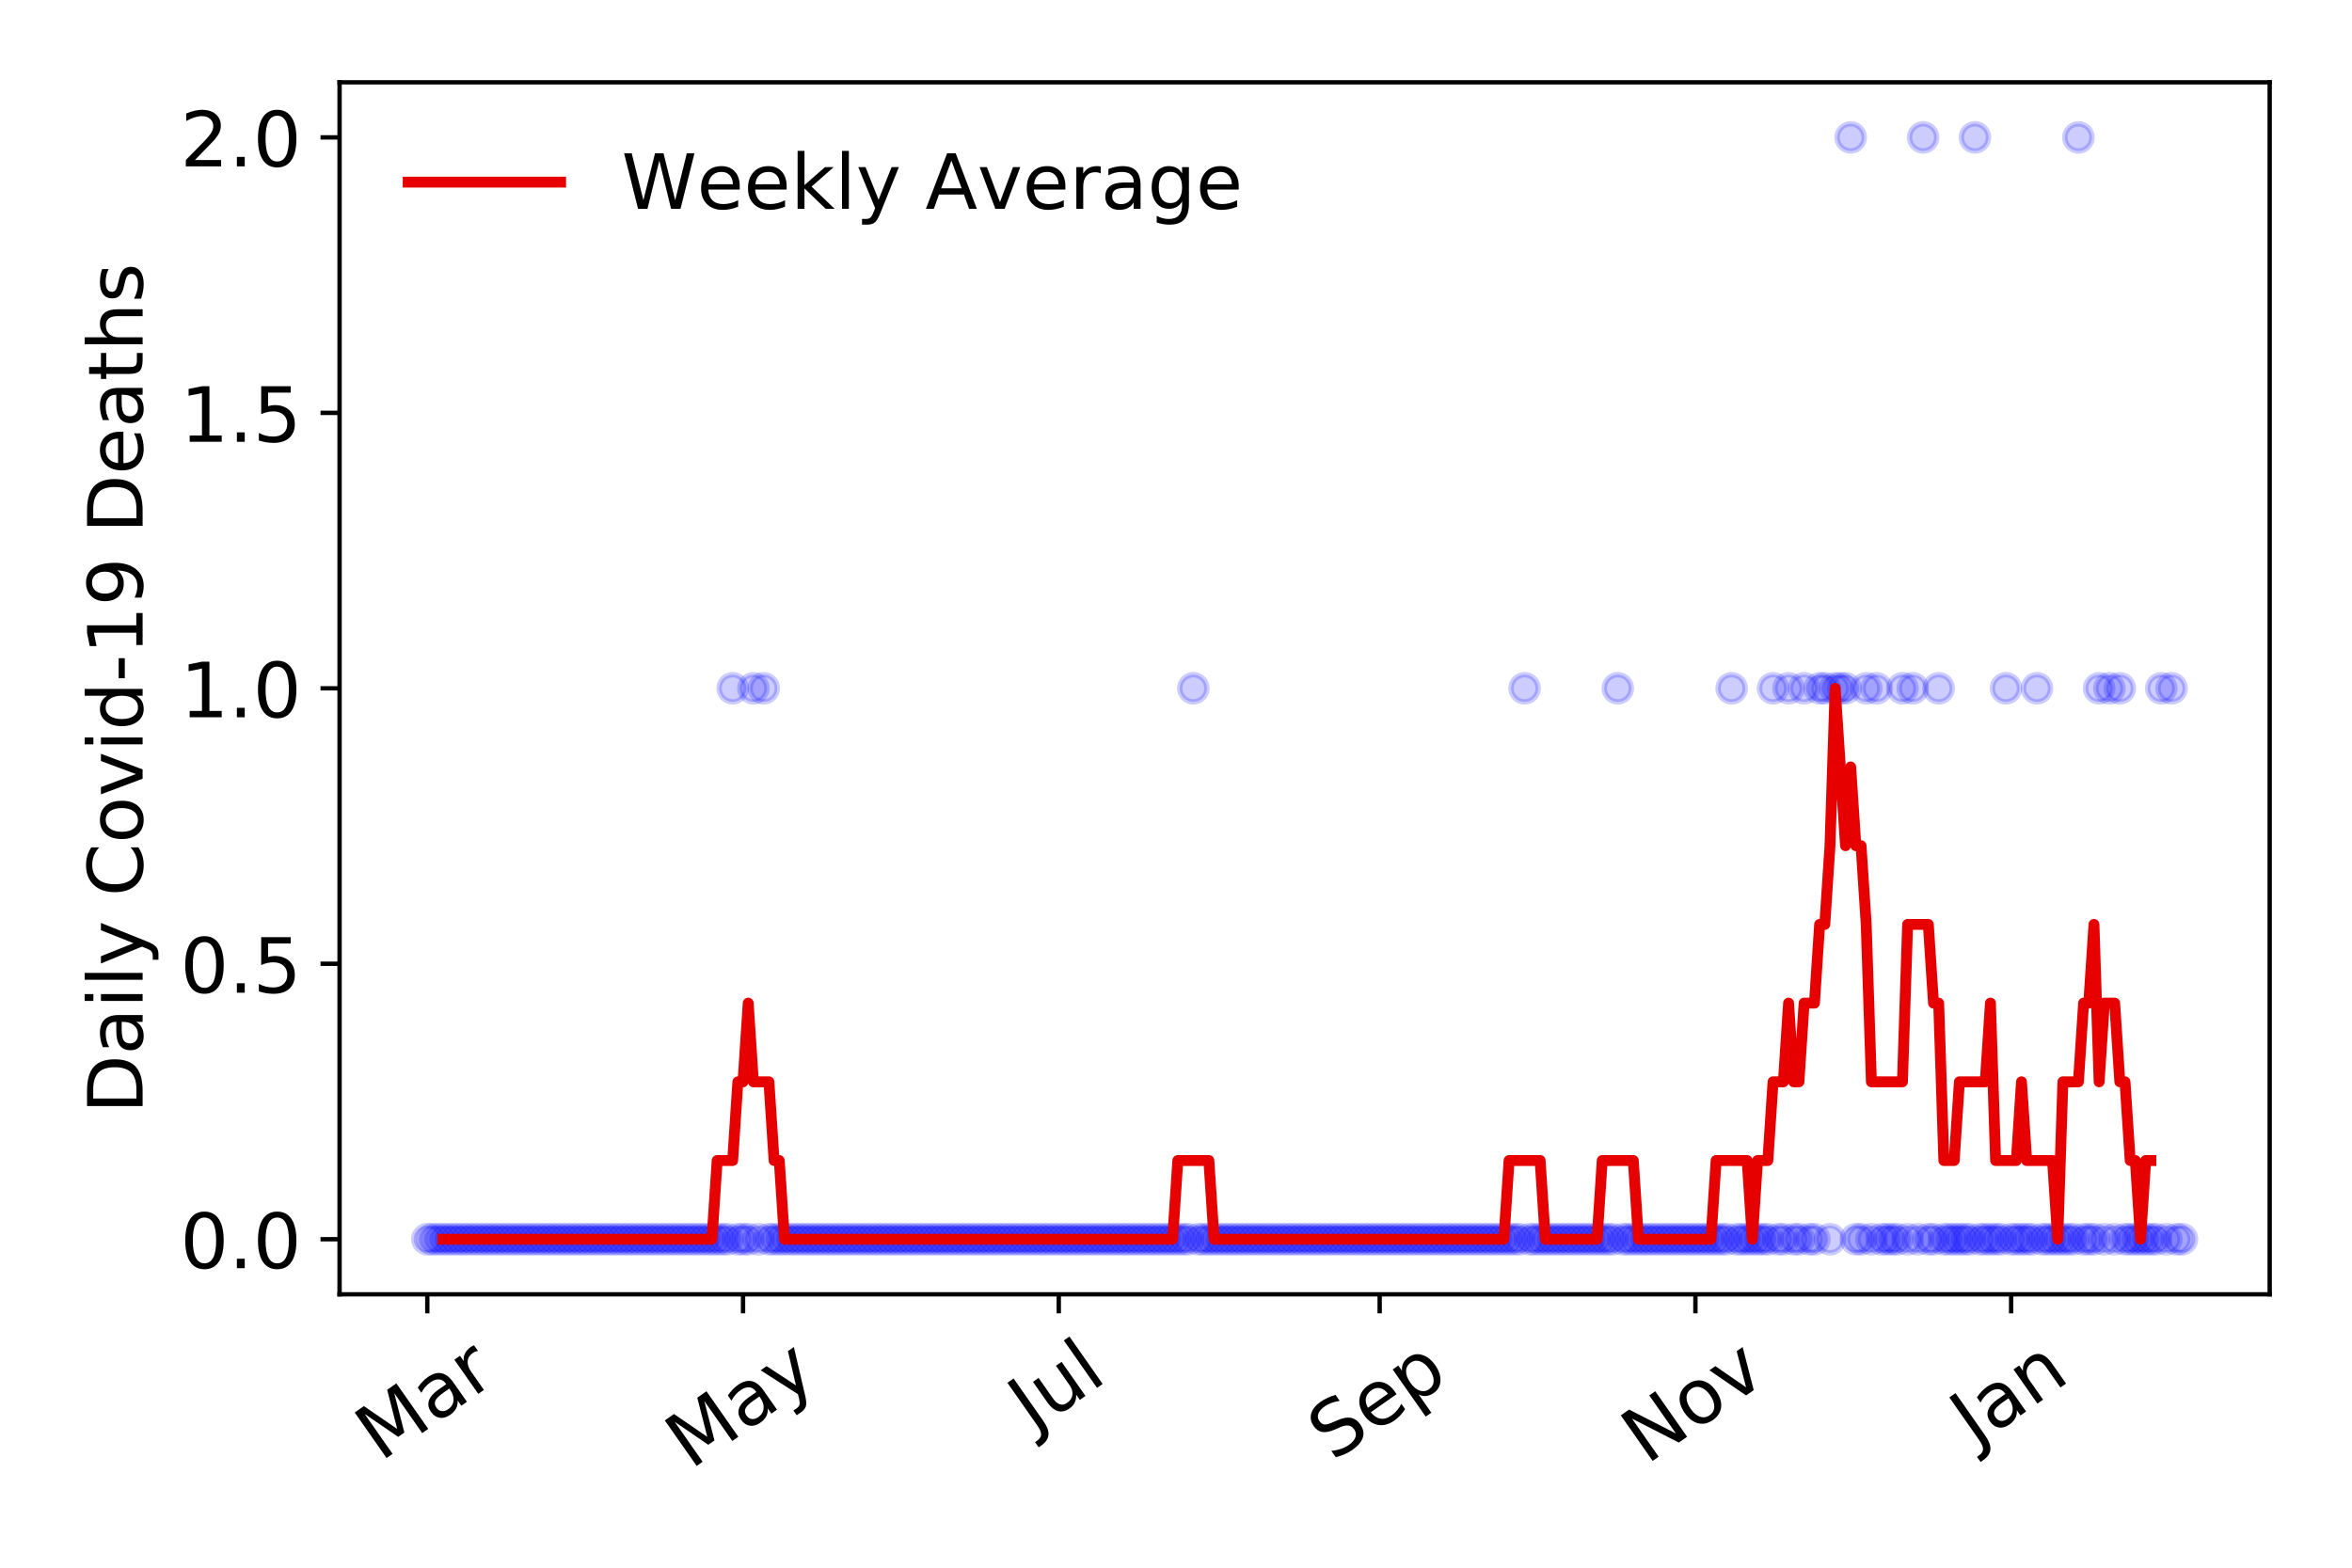 <?xml version="1.0" encoding="utf-8" standalone="no"?>
<!DOCTYPE svg PUBLIC "-//W3C//DTD SVG 1.1//EN"
  "http://www.w3.org/Graphics/SVG/1.1/DTD/svg11.dtd">
<!-- Created with matplotlib (https://matplotlib.org/) -->
<svg height="288pt" version="1.1" viewBox="0 0 432 288" width="432pt" xmlns="http://www.w3.org/2000/svg" xmlns:xlink="http://www.w3.org/1999/xlink">
 <defs>
  <style type="text/css">
*{stroke-linecap:butt;stroke-linejoin:round;}
  </style>
 </defs>
 <g id="figure_1">
  <g id="patch_1">
   <path d="M 0 288 
L 432 288 
L 432 0 
L 0 0 
z
" style="fill:#ffffff;"/>
  </g>
  <g id="axes_1">
   <g id="patch_2">
    <path d="M 62.37 237.778 
L 416.88 237.778 
L 416.88 15.12 
L 62.37 15.12 
z
" style="fill:#ffffff;"/>
   </g>
   <g id="matplotlib.axis_1">
    <g id="xtick_1">
     <g id="line2d_1">
      <defs>
       <path d="M 0 0 
L 0 3.5 
" id="m0c21ceaa26" style="stroke:#000000;stroke-width:0.8;"/>
      </defs>
      <g>
       <use style="stroke:#000000;stroke-width:0.8;" x="78.484" xlink:href="#m0c21ceaa26" y="237.778"/>
      </g>
     </g>
     <g id="text_1">
      <!-- Mar -->
      <defs>
       <path d="M 9.812 72.906 
L 24.516 72.906 
L 43.109 23.297 
L 61.812 72.906 
L 76.516 72.906 
L 76.516 0 
L 66.891 0 
L 66.891 64.016 
L 48.094 14.016 
L 38.188 14.016 
L 19.391 64.016 
L 19.391 0 
L 9.812 0 
z
" id="DejaVuSans-77"/>
       <path d="M 34.281 27.484 
Q 23.391 27.484 19.188 25 
Q 14.984 22.516 14.984 16.5 
Q 14.984 11.719 18.141 8.906 
Q 21.297 6.109 26.703 6.109 
Q 34.188 6.109 38.703 11.406 
Q 43.219 16.703 43.219 25.484 
L 43.219 27.484 
z
M 52.203 31.203 
L 52.203 0 
L 43.219 0 
L 43.219 8.297 
Q 40.141 3.328 35.547 0.953 
Q 30.953 -1.422 24.312 -1.422 
Q 15.922 -1.422 10.953 3.297 
Q 6 8.016 6 15.922 
Q 6 25.141 12.172 29.828 
Q 18.359 34.516 30.609 34.516 
L 43.219 34.516 
L 43.219 35.406 
Q 43.219 41.609 39.141 45 
Q 35.062 48.391 27.688 48.391 
Q 23 48.391 18.547 47.266 
Q 14.109 46.141 10.016 43.891 
L 10.016 52.203 
Q 14.938 54.109 19.578 55.047 
Q 24.219 56 28.609 56 
Q 40.484 56 46.344 49.844 
Q 52.203 43.703 52.203 31.203 
z
" id="DejaVuSans-97"/>
       <path d="M 41.109 46.297 
Q 39.594 47.172 37.812 47.578 
Q 36.031 48 33.891 48 
Q 26.266 48 22.188 43.047 
Q 18.109 38.094 18.109 28.812 
L 18.109 0 
L 9.078 0 
L 9.078 54.688 
L 18.109 54.688 
L 18.109 46.188 
Q 20.953 51.172 25.484 53.578 
Q 30.031 56 36.531 56 
Q 37.453 56 38.578 55.875 
Q 39.703 55.766 41.062 55.516 
z
" id="DejaVuSans-114"/>
      </defs>
      <g transform="translate(69.881 268.643)rotate(-35)scale(0.14 -0.14)">
       <use xlink:href="#DejaVuSans-77"/>
       <use x="86.279" xlink:href="#DejaVuSans-97"/>
       <use x="147.559" xlink:href="#DejaVuSans-114"/>
      </g>
     </g>
    </g>
    <g id="xtick_2">
     <g id="line2d_2">
      <g>
       <use style="stroke:#000000;stroke-width:0.8;" x="136.476" xlink:href="#m0c21ceaa26" y="237.778"/>
      </g>
     </g>
     <g id="text_2">
      <!-- May -->
      <defs>
       <path d="M 32.172 -5.078 
Q 28.375 -14.844 24.75 -17.812 
Q 21.141 -20.797 15.094 -20.797 
L 7.906 -20.797 
L 7.906 -13.281 
L 13.188 -13.281 
Q 16.891 -13.281 18.938 -11.516 
Q 21 -9.766 23.484 -3.219 
L 25.094 0.875 
L 2.984 54.688 
L 12.5 54.688 
L 29.594 11.922 
L 46.688 54.688 
L 56.203 54.688 
z
" id="DejaVuSans-121"/>
      </defs>
      <g transform="translate(126.836 270.094)rotate(-35)scale(0.14 -0.14)">
       <use xlink:href="#DejaVuSans-77"/>
       <use x="86.279" xlink:href="#DejaVuSans-97"/>
       <use x="147.559" xlink:href="#DejaVuSans-121"/>
      </g>
     </g>
    </g>
    <g id="xtick_3">
     <g id="line2d_3">
      <g>
       <use style="stroke:#000000;stroke-width:0.8;" x="194.468" xlink:href="#m0c21ceaa26" y="237.778"/>
      </g>
     </g>
     <g id="text_3">
      <!-- Jul -->
      <defs>
       <path d="M 9.812 72.906 
L 19.672 72.906 
L 19.672 5.078 
Q 19.672 -8.109 14.672 -14.062 
Q 9.672 -20.016 -1.422 -20.016 
L -5.172 -20.016 
L -5.172 -11.719 
L -2.094 -11.719 
Q 4.438 -11.719 7.125 -8.047 
Q 9.812 -4.391 9.812 5.078 
z
" id="DejaVuSans-74"/>
       <path d="M 8.5 21.578 
L 8.5 54.688 
L 17.484 54.688 
L 17.484 21.922 
Q 17.484 14.156 20.5 10.266 
Q 23.531 6.391 29.594 6.391 
Q 36.859 6.391 41.078 11.031 
Q 45.312 15.672 45.312 23.688 
L 45.312 54.688 
L 54.297 54.688 
L 54.297 0 
L 45.312 0 
L 45.312 8.406 
Q 42.047 3.422 37.719 1 
Q 33.406 -1.422 27.688 -1.422 
Q 18.266 -1.422 13.375 4.438 
Q 8.5 10.297 8.5 21.578 
z
M 31.109 56 
z
" id="DejaVuSans-117"/>
       <path d="M 9.422 75.984 
L 18.406 75.984 
L 18.406 0 
L 9.422 0 
z
" id="DejaVuSans-108"/>
      </defs>
      <g transform="translate(189.765 263.181)rotate(-35)scale(0.14 -0.14)">
       <use xlink:href="#DejaVuSans-74"/>
       <use x="29.492" xlink:href="#DejaVuSans-117"/>
       <use x="92.871" xlink:href="#DejaVuSans-108"/>
      </g>
     </g>
    </g>
    <g id="xtick_4">
     <g id="line2d_4">
      <g>
       <use style="stroke:#000000;stroke-width:0.8;" x="253.41" xlink:href="#m0c21ceaa26" y="237.778"/>
      </g>
     </g>
     <g id="text_4">
      <!-- Sep -->
      <defs>
       <path d="M 53.516 70.516 
L 53.516 60.891 
Q 47.906 63.578 42.922 64.891 
Q 37.938 66.219 33.297 66.219 
Q 25.25 66.219 20.875 63.094 
Q 16.5 59.969 16.5 54.203 
Q 16.5 49.359 19.406 46.891 
Q 22.312 44.438 30.422 42.922 
L 36.375 41.703 
Q 47.406 39.594 52.656 34.297 
Q 57.906 29 57.906 20.125 
Q 57.906 9.516 50.797 4.047 
Q 43.703 -1.422 29.984 -1.422 
Q 24.812 -1.422 18.969 -0.25 
Q 13.141 0.922 6.891 3.219 
L 6.891 13.375 
Q 12.891 10.016 18.656 8.297 
Q 24.422 6.594 29.984 6.594 
Q 38.422 6.594 43.016 9.906 
Q 47.609 13.234 47.609 19.391 
Q 47.609 24.75 44.312 27.781 
Q 41.016 30.812 33.5 32.328 
L 27.484 33.5 
Q 16.453 35.688 11.516 40.375 
Q 6.594 45.062 6.594 53.422 
Q 6.594 63.094 13.406 68.656 
Q 20.219 74.219 32.172 74.219 
Q 37.312 74.219 42.625 73.281 
Q 47.953 72.359 53.516 70.516 
z
" id="DejaVuSans-83"/>
       <path d="M 56.203 29.594 
L 56.203 25.203 
L 14.891 25.203 
Q 15.484 15.922 20.484 11.062 
Q 25.484 6.203 34.422 6.203 
Q 39.594 6.203 44.453 7.469 
Q 49.312 8.734 54.109 11.281 
L 54.109 2.781 
Q 49.266 0.734 44.188 -0.344 
Q 39.109 -1.422 33.891 -1.422 
Q 20.797 -1.422 13.156 6.188 
Q 5.516 13.812 5.516 26.812 
Q 5.516 40.234 12.766 48.109 
Q 20.016 56 32.328 56 
Q 43.359 56 49.781 48.891 
Q 56.203 41.797 56.203 29.594 
z
M 47.219 32.234 
Q 47.125 39.594 43.094 43.984 
Q 39.062 48.391 32.422 48.391 
Q 24.906 48.391 20.391 44.141 
Q 15.875 39.891 15.188 32.172 
z
" id="DejaVuSans-101"/>
       <path d="M 18.109 8.203 
L 18.109 -20.797 
L 9.078 -20.797 
L 9.078 54.688 
L 18.109 54.688 
L 18.109 46.391 
Q 20.953 51.266 25.266 53.625 
Q 29.594 56 35.594 56 
Q 45.562 56 51.781 48.094 
Q 58.016 40.188 58.016 27.297 
Q 58.016 14.406 51.781 6.484 
Q 45.562 -1.422 35.594 -1.422 
Q 29.594 -1.422 25.266 0.953 
Q 20.953 3.328 18.109 8.203 
z
M 48.688 27.297 
Q 48.688 37.203 44.609 42.844 
Q 40.531 48.484 33.406 48.484 
Q 26.266 48.484 22.188 42.844 
Q 18.109 37.203 18.109 27.297 
Q 18.109 17.391 22.188 11.75 
Q 26.266 6.109 33.406 6.109 
Q 40.531 6.109 44.609 11.75 
Q 48.688 17.391 48.688 27.297 
z
" id="DejaVuSans-112"/>
      </defs>
      <g transform="translate(244.817 268.629)rotate(-35)scale(0.14 -0.14)">
       <use xlink:href="#DejaVuSans-83"/>
       <use x="63.477" xlink:href="#DejaVuSans-101"/>
       <use x="125" xlink:href="#DejaVuSans-112"/>
      </g>
     </g>
    </g>
    <g id="xtick_5">
     <g id="line2d_5">
      <g>
       <use style="stroke:#000000;stroke-width:0.8;" x="311.402" xlink:href="#m0c21ceaa26" y="237.778"/>
      </g>
     </g>
     <g id="text_5">
      <!-- Nov -->
      <defs>
       <path d="M 9.812 72.906 
L 23.094 72.906 
L 55.422 11.922 
L 55.422 72.906 
L 64.984 72.906 
L 64.984 0 
L 51.703 0 
L 19.391 60.984 
L 19.391 0 
L 9.812 0 
z
" id="DejaVuSans-78"/>
       <path d="M 30.609 48.391 
Q 23.391 48.391 19.188 42.75 
Q 14.984 37.109 14.984 27.297 
Q 14.984 17.484 19.156 11.844 
Q 23.344 6.203 30.609 6.203 
Q 37.797 6.203 41.984 11.859 
Q 46.188 17.531 46.188 27.297 
Q 46.188 37.016 41.984 42.703 
Q 37.797 48.391 30.609 48.391 
z
M 30.609 56 
Q 42.328 56 49.016 48.375 
Q 55.719 40.766 55.719 27.297 
Q 55.719 13.875 49.016 6.219 
Q 42.328 -1.422 30.609 -1.422 
Q 18.844 -1.422 12.172 6.219 
Q 5.516 13.875 5.516 27.297 
Q 5.516 40.766 12.172 48.375 
Q 18.844 56 30.609 56 
z
" id="DejaVuSans-111"/>
       <path d="M 2.984 54.688 
L 12.5 54.688 
L 29.594 8.797 
L 46.688 54.688 
L 56.203 54.688 
L 35.688 0 
L 23.484 0 
z
" id="DejaVuSans-118"/>
      </defs>
      <g transform="translate(302.425 269.166)rotate(-35)scale(0.14 -0.14)">
       <use xlink:href="#DejaVuSans-78"/>
       <use x="74.805" xlink:href="#DejaVuSans-111"/>
       <use x="135.986" xlink:href="#DejaVuSans-118"/>
      </g>
     </g>
    </g>
    <g id="xtick_6">
     <g id="line2d_6">
      <g>
       <use style="stroke:#000000;stroke-width:0.8;" x="369.393" xlink:href="#m0c21ceaa26" y="237.778"/>
      </g>
     </g>
     <g id="text_6">
      <!-- Jan -->
      <defs>
       <path d="M 54.891 33.016 
L 54.891 0 
L 45.906 0 
L 45.906 32.719 
Q 45.906 40.484 42.875 44.328 
Q 39.844 48.188 33.797 48.188 
Q 26.516 48.188 22.312 43.547 
Q 18.109 38.922 18.109 30.906 
L 18.109 0 
L 9.078 0 
L 9.078 54.688 
L 18.109 54.688 
L 18.109 46.188 
Q 21.344 51.125 25.703 53.562 
Q 30.078 56 35.797 56 
Q 45.219 56 50.047 50.172 
Q 54.891 44.344 54.891 33.016 
z
" id="DejaVuSans-110"/>
      </defs>
      <g transform="translate(362.77 265.871)rotate(-35)scale(0.14 -0.14)">
       <use xlink:href="#DejaVuSans-74"/>
       <use x="29.492" xlink:href="#DejaVuSans-97"/>
       <use x="90.771" xlink:href="#DejaVuSans-110"/>
      </g>
     </g>
    </g>
   </g>
   <g id="matplotlib.axis_2">
    <g id="ytick_1">
     <g id="line2d_7">
      <defs>
       <path d="M 0 0 
L -3.5 0 
" id="ma8f1251f72" style="stroke:#000000;stroke-width:0.8;"/>
      </defs>
      <g>
       <use style="stroke:#000000;stroke-width:0.8;" x="62.37" xlink:href="#ma8f1251f72" y="227.657"/>
      </g>
     </g>
     <g id="text_7">
      <!-- 0.0 -->
      <defs>
       <path d="M 31.781 66.406 
Q 24.172 66.406 20.328 58.906 
Q 16.5 51.422 16.5 36.375 
Q 16.5 21.391 20.328 13.891 
Q 24.172 6.391 31.781 6.391 
Q 39.453 6.391 43.281 13.891 
Q 47.125 21.391 47.125 36.375 
Q 47.125 51.422 43.281 58.906 
Q 39.453 66.406 31.781 66.406 
z
M 31.781 74.219 
Q 44.047 74.219 50.516 64.516 
Q 56.984 54.828 56.984 36.375 
Q 56.984 17.969 50.516 8.266 
Q 44.047 -1.422 31.781 -1.422 
Q 19.531 -1.422 13.062 8.266 
Q 6.594 17.969 6.594 36.375 
Q 6.594 54.828 13.062 64.516 
Q 19.531 74.219 31.781 74.219 
z
" id="DejaVuSans-48"/>
       <path d="M 10.688 12.406 
L 21 12.406 
L 21 0 
L 10.688 0 
z
" id="DejaVuSans-46"/>
      </defs>
      <g transform="translate(33.106 232.976)scale(0.14 -0.14)">
       <use xlink:href="#DejaVuSans-48"/>
       <use x="63.623" xlink:href="#DejaVuSans-46"/>
       <use x="95.41" xlink:href="#DejaVuSans-48"/>
      </g>
     </g>
    </g>
    <g id="ytick_2">
     <g id="line2d_8">
      <g>
       <use style="stroke:#000000;stroke-width:0.8;" x="62.37" xlink:href="#ma8f1251f72" y="177.053"/>
      </g>
     </g>
     <g id="text_8">
      <!-- 0.5 -->
      <defs>
       <path d="M 10.797 72.906 
L 49.516 72.906 
L 49.516 64.594 
L 19.828 64.594 
L 19.828 46.734 
Q 21.969 47.469 24.109 47.828 
Q 26.266 48.188 28.422 48.188 
Q 40.625 48.188 47.75 41.5 
Q 54.891 34.812 54.891 23.391 
Q 54.891 11.625 47.562 5.094 
Q 40.234 -1.422 26.906 -1.422 
Q 22.312 -1.422 17.547 -0.641 
Q 12.797 0.141 7.719 1.703 
L 7.719 11.625 
Q 12.109 9.234 16.797 8.062 
Q 21.484 6.891 26.703 6.891 
Q 35.156 6.891 40.078 11.328 
Q 45.016 15.766 45.016 23.391 
Q 45.016 31 40.078 35.438 
Q 35.156 39.891 26.703 39.891 
Q 22.75 39.891 18.812 39.016 
Q 14.891 38.141 10.797 36.281 
z
" id="DejaVuSans-53"/>
      </defs>
      <g transform="translate(33.106 182.372)scale(0.14 -0.14)">
       <use xlink:href="#DejaVuSans-48"/>
       <use x="63.623" xlink:href="#DejaVuSans-46"/>
       <use x="95.41" xlink:href="#DejaVuSans-53"/>
      </g>
     </g>
    </g>
    <g id="ytick_3">
     <g id="line2d_9">
      <g>
       <use style="stroke:#000000;stroke-width:0.8;" x="62.37" xlink:href="#ma8f1251f72" y="126.449"/>
      </g>
     </g>
     <g id="text_9">
      <!-- 1.0 -->
      <defs>
       <path d="M 12.406 8.297 
L 28.516 8.297 
L 28.516 63.922 
L 10.984 60.406 
L 10.984 69.391 
L 28.422 72.906 
L 38.281 72.906 
L 38.281 8.297 
L 54.391 8.297 
L 54.391 0 
L 12.406 0 
z
" id="DejaVuSans-49"/>
      </defs>
      <g transform="translate(33.106 131.768)scale(0.14 -0.14)">
       <use xlink:href="#DejaVuSans-49"/>
       <use x="63.623" xlink:href="#DejaVuSans-46"/>
       <use x="95.41" xlink:href="#DejaVuSans-48"/>
      </g>
     </g>
    </g>
    <g id="ytick_4">
     <g id="line2d_10">
      <g>
       <use style="stroke:#000000;stroke-width:0.8;" x="62.37" xlink:href="#ma8f1251f72" y="75.845"/>
      </g>
     </g>
     <g id="text_10">
      <!-- 1.5 -->
      <g transform="translate(33.106 81.164)scale(0.14 -0.14)">
       <use xlink:href="#DejaVuSans-49"/>
       <use x="63.623" xlink:href="#DejaVuSans-46"/>
       <use x="95.41" xlink:href="#DejaVuSans-53"/>
      </g>
     </g>
    </g>
    <g id="ytick_5">
     <g id="line2d_11">
      <g>
       <use style="stroke:#000000;stroke-width:0.8;" x="62.37" xlink:href="#ma8f1251f72" y="25.241"/>
      </g>
     </g>
     <g id="text_11">
      <!-- 2.0 -->
      <defs>
       <path d="M 19.188 8.297 
L 53.609 8.297 
L 53.609 0 
L 7.328 0 
L 7.328 8.297 
Q 12.938 14.109 22.625 23.891 
Q 32.328 33.688 34.812 36.531 
Q 39.547 41.844 41.422 45.531 
Q 43.312 49.219 43.312 52.781 
Q 43.312 58.594 39.234 62.25 
Q 35.156 65.922 28.609 65.922 
Q 23.969 65.922 18.812 64.312 
Q 13.672 62.703 7.812 59.422 
L 7.812 69.391 
Q 13.766 71.781 18.938 73 
Q 24.125 74.219 28.422 74.219 
Q 39.75 74.219 46.484 68.547 
Q 53.219 62.891 53.219 53.422 
Q 53.219 48.922 51.531 44.891 
Q 49.859 40.875 45.406 35.406 
Q 44.188 33.984 37.641 27.219 
Q 31.109 20.453 19.188 8.297 
z
" id="DejaVuSans-50"/>
      </defs>
      <g transform="translate(33.106 30.56)scale(0.14 -0.14)">
       <use xlink:href="#DejaVuSans-50"/>
       <use x="63.623" xlink:href="#DejaVuSans-46"/>
       <use x="95.41" xlink:href="#DejaVuSans-48"/>
      </g>
     </g>
    </g>
    <g id="text_12">
     <!-- Daily Covid-19 Deaths -->
     <defs>
      <path d="M 19.672 64.797 
L 19.672 8.109 
L 31.594 8.109 
Q 46.688 8.109 53.688 14.938 
Q 60.688 21.781 60.688 36.531 
Q 60.688 51.172 53.688 57.984 
Q 46.688 64.797 31.594 64.797 
z
M 9.812 72.906 
L 30.078 72.906 
Q 51.266 72.906 61.172 64.094 
Q 71.094 55.281 71.094 36.531 
Q 71.094 17.672 61.125 8.828 
Q 51.172 0 30.078 0 
L 9.812 0 
z
" id="DejaVuSans-68"/>
      <path d="M 9.422 54.688 
L 18.406 54.688 
L 18.406 0 
L 9.422 0 
z
M 9.422 75.984 
L 18.406 75.984 
L 18.406 64.594 
L 9.422 64.594 
z
" id="DejaVuSans-105"/>
      <path id="DejaVuSans-32"/>
      <path d="M 64.406 67.281 
L 64.406 56.891 
Q 59.422 61.531 53.781 63.812 
Q 48.141 66.109 41.797 66.109 
Q 29.297 66.109 22.656 58.469 
Q 16.016 50.828 16.016 36.375 
Q 16.016 21.969 22.656 14.328 
Q 29.297 6.688 41.797 6.688 
Q 48.141 6.688 53.781 8.984 
Q 59.422 11.281 64.406 15.922 
L 64.406 5.609 
Q 59.234 2.094 53.438 0.328 
Q 47.656 -1.422 41.219 -1.422 
Q 24.656 -1.422 15.125 8.703 
Q 5.609 18.844 5.609 36.375 
Q 5.609 53.953 15.125 64.078 
Q 24.656 74.219 41.219 74.219 
Q 47.75 74.219 53.531 72.484 
Q 59.328 70.75 64.406 67.281 
z
" id="DejaVuSans-67"/>
      <path d="M 45.406 46.391 
L 45.406 75.984 
L 54.391 75.984 
L 54.391 0 
L 45.406 0 
L 45.406 8.203 
Q 42.578 3.328 38.25 0.953 
Q 33.938 -1.422 27.875 -1.422 
Q 17.969 -1.422 11.734 6.484 
Q 5.516 14.406 5.516 27.297 
Q 5.516 40.188 11.734 48.094 
Q 17.969 56 27.875 56 
Q 33.938 56 38.25 53.625 
Q 42.578 51.266 45.406 46.391 
z
M 14.797 27.297 
Q 14.797 17.391 18.875 11.75 
Q 22.953 6.109 30.078 6.109 
Q 37.203 6.109 41.297 11.75 
Q 45.406 17.391 45.406 27.297 
Q 45.406 37.203 41.297 42.844 
Q 37.203 48.484 30.078 48.484 
Q 22.953 48.484 18.875 42.844 
Q 14.797 37.203 14.797 27.297 
z
" id="DejaVuSans-100"/>
      <path d="M 4.891 31.391 
L 31.203 31.391 
L 31.203 23.391 
L 4.891 23.391 
z
" id="DejaVuSans-45"/>
      <path d="M 10.984 1.516 
L 10.984 10.5 
Q 14.703 8.734 18.5 7.812 
Q 22.312 6.891 25.984 6.891 
Q 35.75 6.891 40.891 13.453 
Q 46.047 20.016 46.781 33.406 
Q 43.953 29.203 39.594 26.953 
Q 35.25 24.703 29.984 24.703 
Q 19.047 24.703 12.672 31.312 
Q 6.297 37.938 6.297 49.422 
Q 6.297 60.641 12.938 67.422 
Q 19.578 74.219 30.609 74.219 
Q 43.266 74.219 49.922 64.516 
Q 56.594 54.828 56.594 36.375 
Q 56.594 19.141 48.406 8.859 
Q 40.234 -1.422 26.422 -1.422 
Q 22.703 -1.422 18.891 -0.688 
Q 15.094 0.047 10.984 1.516 
z
M 30.609 32.422 
Q 37.25 32.422 41.125 36.953 
Q 45.016 41.5 45.016 49.422 
Q 45.016 57.281 41.125 61.844 
Q 37.25 66.406 30.609 66.406 
Q 23.969 66.406 20.094 61.844 
Q 16.219 57.281 16.219 49.422 
Q 16.219 41.5 20.094 36.953 
Q 23.969 32.422 30.609 32.422 
z
" id="DejaVuSans-57"/>
      <path d="M 18.312 70.219 
L 18.312 54.688 
L 36.812 54.688 
L 36.812 47.703 
L 18.312 47.703 
L 18.312 18.016 
Q 18.312 11.328 20.141 9.422 
Q 21.969 7.516 27.594 7.516 
L 36.812 7.516 
L 36.812 0 
L 27.594 0 
Q 17.188 0 13.234 3.875 
Q 9.281 7.766 9.281 18.016 
L 9.281 47.703 
L 2.688 47.703 
L 2.688 54.688 
L 9.281 54.688 
L 9.281 70.219 
z
" id="DejaVuSans-116"/>
      <path d="M 54.891 33.016 
L 54.891 0 
L 45.906 0 
L 45.906 32.719 
Q 45.906 40.484 42.875 44.328 
Q 39.844 48.188 33.797 48.188 
Q 26.516 48.188 22.312 43.547 
Q 18.109 38.922 18.109 30.906 
L 18.109 0 
L 9.078 0 
L 9.078 75.984 
L 18.109 75.984 
L 18.109 46.188 
Q 21.344 51.125 25.703 53.562 
Q 30.078 56 35.797 56 
Q 45.219 56 50.047 50.172 
Q 54.891 44.344 54.891 33.016 
z
" id="DejaVuSans-104"/>
      <path d="M 44.281 53.078 
L 44.281 44.578 
Q 40.484 46.531 36.375 47.5 
Q 32.281 48.484 27.875 48.484 
Q 21.188 48.484 17.844 46.438 
Q 14.5 44.391 14.5 40.281 
Q 14.5 37.156 16.891 35.375 
Q 19.281 33.594 26.516 31.984 
L 29.594 31.297 
Q 39.156 29.25 43.188 25.516 
Q 47.219 21.781 47.219 15.094 
Q 47.219 7.469 41.188 3.016 
Q 35.156 -1.422 24.609 -1.422 
Q 20.219 -1.422 15.453 -0.562 
Q 10.688 0.297 5.422 2 
L 5.422 11.281 
Q 10.406 8.688 15.234 7.391 
Q 20.062 6.109 24.812 6.109 
Q 31.156 6.109 34.562 8.281 
Q 37.984 10.453 37.984 14.406 
Q 37.984 18.062 35.516 20.016 
Q 33.062 21.969 24.703 23.781 
L 21.578 24.516 
Q 13.234 26.266 9.516 29.906 
Q 5.812 33.547 5.812 39.891 
Q 5.812 47.609 11.281 51.797 
Q 16.75 56 26.812 56 
Q 31.781 56 36.172 55.266 
Q 40.578 54.547 44.281 53.078 
z
" id="DejaVuSans-115"/>
     </defs>
     <g transform="translate(26.194 204.56)rotate(-90)scale(0.14 -0.14)">
      <use xlink:href="#DejaVuSans-68"/>
      <use x="77.002" xlink:href="#DejaVuSans-97"/>
      <use x="138.281" xlink:href="#DejaVuSans-105"/>
      <use x="166.064" xlink:href="#DejaVuSans-108"/>
      <use x="193.848" xlink:href="#DejaVuSans-121"/>
      <use x="253.027" xlink:href="#DejaVuSans-32"/>
      <use x="284.814" xlink:href="#DejaVuSans-67"/>
      <use x="354.639" xlink:href="#DejaVuSans-111"/>
      <use x="415.82" xlink:href="#DejaVuSans-118"/>
      <use x="475" xlink:href="#DejaVuSans-105"/>
      <use x="502.783" xlink:href="#DejaVuSans-100"/>
      <use x="566.26" xlink:href="#DejaVuSans-45"/>
      <use x="602.344" xlink:href="#DejaVuSans-49"/>
      <use x="665.967" xlink:href="#DejaVuSans-57"/>
      <use x="729.59" xlink:href="#DejaVuSans-32"/>
      <use x="761.377" xlink:href="#DejaVuSans-68"/>
      <use x="838.379" xlink:href="#DejaVuSans-101"/>
      <use x="899.902" xlink:href="#DejaVuSans-97"/>
      <use x="961.182" xlink:href="#DejaVuSans-116"/>
      <use x="1000.391" xlink:href="#DejaVuSans-104"/>
      <use x="1063.77" xlink:href="#DejaVuSans-115"/>
     </g>
    </g>
   </g>
   <g id="line2d_12">
    <defs>
     <path d="M 0 2.5 
C 0.663 2.5 1.299 2.237 1.768 1.768 
C 2.237 1.299 2.5 0.663 2.5 0 
C 2.5 -0.663 2.237 -1.299 1.768 -1.768 
C 1.299 -2.237 0.663 -2.5 0 -2.5 
C -0.663 -2.5 -1.299 -2.237 -1.768 -1.768 
C -2.237 -1.299 -2.5 -0.663 -2.5 0 
C -2.5 0.663 -2.237 1.299 -1.768 1.768 
C -1.299 2.237 -0.663 2.5 0 2.5 
z
" id="m43323dffe0" style="stroke:#0000ff;stroke-opacity:0.2;"/>
    </defs>
    <g clip-path="url(#p635706666a)">
     <use style="fill:#0000ff;fill-opacity:0.2;stroke:#0000ff;stroke-opacity:0.2;" x="78.484" xlink:href="#m43323dffe0" y="227.657"/>
     <use style="fill:#0000ff;fill-opacity:0.2;stroke:#0000ff;stroke-opacity:0.2;" x="79.435" xlink:href="#m43323dffe0" y="227.657"/>
     <use style="fill:#0000ff;fill-opacity:0.2;stroke:#0000ff;stroke-opacity:0.2;" x="80.385" xlink:href="#m43323dffe0" y="227.657"/>
     <use style="fill:#0000ff;fill-opacity:0.2;stroke:#0000ff;stroke-opacity:0.2;" x="81.336" xlink:href="#m43323dffe0" y="227.657"/>
     <use style="fill:#0000ff;fill-opacity:0.2;stroke:#0000ff;stroke-opacity:0.2;" x="82.287" xlink:href="#m43323dffe0" y="227.657"/>
     <use style="fill:#0000ff;fill-opacity:0.2;stroke:#0000ff;stroke-opacity:0.2;" x="83.238" xlink:href="#m43323dffe0" y="227.657"/>
     <use style="fill:#0000ff;fill-opacity:0.2;stroke:#0000ff;stroke-opacity:0.2;" x="84.188" xlink:href="#m43323dffe0" y="227.657"/>
     <use style="fill:#0000ff;fill-opacity:0.2;stroke:#0000ff;stroke-opacity:0.2;" x="85.139" xlink:href="#m43323dffe0" y="227.657"/>
     <use style="fill:#0000ff;fill-opacity:0.2;stroke:#0000ff;stroke-opacity:0.2;" x="86.09" xlink:href="#m43323dffe0" y="227.657"/>
     <use style="fill:#0000ff;fill-opacity:0.2;stroke:#0000ff;stroke-opacity:0.2;" x="87.04" xlink:href="#m43323dffe0" y="227.657"/>
     <use style="fill:#0000ff;fill-opacity:0.2;stroke:#0000ff;stroke-opacity:0.2;" x="87.991" xlink:href="#m43323dffe0" y="227.657"/>
     <use style="fill:#0000ff;fill-opacity:0.2;stroke:#0000ff;stroke-opacity:0.2;" x="88.942" xlink:href="#m43323dffe0" y="227.657"/>
     <use style="fill:#0000ff;fill-opacity:0.2;stroke:#0000ff;stroke-opacity:0.2;" x="89.892" xlink:href="#m43323dffe0" y="227.657"/>
     <use style="fill:#0000ff;fill-opacity:0.2;stroke:#0000ff;stroke-opacity:0.2;" x="90.843" xlink:href="#m43323dffe0" y="227.657"/>
     <use style="fill:#0000ff;fill-opacity:0.2;stroke:#0000ff;stroke-opacity:0.2;" x="91.794" xlink:href="#m43323dffe0" y="227.657"/>
     <use style="fill:#0000ff;fill-opacity:0.2;stroke:#0000ff;stroke-opacity:0.2;" x="92.744" xlink:href="#m43323dffe0" y="227.657"/>
     <use style="fill:#0000ff;fill-opacity:0.2;stroke:#0000ff;stroke-opacity:0.2;" x="93.695" xlink:href="#m43323dffe0" y="227.657"/>
     <use style="fill:#0000ff;fill-opacity:0.2;stroke:#0000ff;stroke-opacity:0.2;" x="94.646" xlink:href="#m43323dffe0" y="227.657"/>
     <use style="fill:#0000ff;fill-opacity:0.2;stroke:#0000ff;stroke-opacity:0.2;" x="95.596" xlink:href="#m43323dffe0" y="227.657"/>
     <use style="fill:#0000ff;fill-opacity:0.2;stroke:#0000ff;stroke-opacity:0.2;" x="96.547" xlink:href="#m43323dffe0" y="227.657"/>
     <use style="fill:#0000ff;fill-opacity:0.2;stroke:#0000ff;stroke-opacity:0.2;" x="97.498" xlink:href="#m43323dffe0" y="227.657"/>
     <use style="fill:#0000ff;fill-opacity:0.2;stroke:#0000ff;stroke-opacity:0.2;" x="98.448" xlink:href="#m43323dffe0" y="227.657"/>
     <use style="fill:#0000ff;fill-opacity:0.2;stroke:#0000ff;stroke-opacity:0.2;" x="99.399" xlink:href="#m43323dffe0" y="227.657"/>
     <use style="fill:#0000ff;fill-opacity:0.2;stroke:#0000ff;stroke-opacity:0.2;" x="100.35" xlink:href="#m43323dffe0" y="227.657"/>
     <use style="fill:#0000ff;fill-opacity:0.2;stroke:#0000ff;stroke-opacity:0.2;" x="101.301" xlink:href="#m43323dffe0" y="227.657"/>
     <use style="fill:#0000ff;fill-opacity:0.2;stroke:#0000ff;stroke-opacity:0.2;" x="102.251" xlink:href="#m43323dffe0" y="227.657"/>
     <use style="fill:#0000ff;fill-opacity:0.2;stroke:#0000ff;stroke-opacity:0.2;" x="103.202" xlink:href="#m43323dffe0" y="227.657"/>
     <use style="fill:#0000ff;fill-opacity:0.2;stroke:#0000ff;stroke-opacity:0.2;" x="104.153" xlink:href="#m43323dffe0" y="227.657"/>
     <use style="fill:#0000ff;fill-opacity:0.2;stroke:#0000ff;stroke-opacity:0.2;" x="105.103" xlink:href="#m43323dffe0" y="227.657"/>
     <use style="fill:#0000ff;fill-opacity:0.2;stroke:#0000ff;stroke-opacity:0.2;" x="106.054" xlink:href="#m43323dffe0" y="227.657"/>
     <use style="fill:#0000ff;fill-opacity:0.2;stroke:#0000ff;stroke-opacity:0.2;" x="107.005" xlink:href="#m43323dffe0" y="227.657"/>
     <use style="fill:#0000ff;fill-opacity:0.2;stroke:#0000ff;stroke-opacity:0.2;" x="107.955" xlink:href="#m43323dffe0" y="227.657"/>
     <use style="fill:#0000ff;fill-opacity:0.2;stroke:#0000ff;stroke-opacity:0.2;" x="108.906" xlink:href="#m43323dffe0" y="227.657"/>
     <use style="fill:#0000ff;fill-opacity:0.2;stroke:#0000ff;stroke-opacity:0.2;" x="109.857" xlink:href="#m43323dffe0" y="227.657"/>
     <use style="fill:#0000ff;fill-opacity:0.2;stroke:#0000ff;stroke-opacity:0.2;" x="110.807" xlink:href="#m43323dffe0" y="227.657"/>
     <use style="fill:#0000ff;fill-opacity:0.2;stroke:#0000ff;stroke-opacity:0.2;" x="111.758" xlink:href="#m43323dffe0" y="227.657"/>
     <use style="fill:#0000ff;fill-opacity:0.2;stroke:#0000ff;stroke-opacity:0.2;" x="112.709" xlink:href="#m43323dffe0" y="227.657"/>
     <use style="fill:#0000ff;fill-opacity:0.2;stroke:#0000ff;stroke-opacity:0.2;" x="113.659" xlink:href="#m43323dffe0" y="227.657"/>
     <use style="fill:#0000ff;fill-opacity:0.2;stroke:#0000ff;stroke-opacity:0.2;" x="114.61" xlink:href="#m43323dffe0" y="227.657"/>
     <use style="fill:#0000ff;fill-opacity:0.2;stroke:#0000ff;stroke-opacity:0.2;" x="115.561" xlink:href="#m43323dffe0" y="227.657"/>
     <use style="fill:#0000ff;fill-opacity:0.2;stroke:#0000ff;stroke-opacity:0.2;" x="116.511" xlink:href="#m43323dffe0" y="227.657"/>
     <use style="fill:#0000ff;fill-opacity:0.2;stroke:#0000ff;stroke-opacity:0.2;" x="117.462" xlink:href="#m43323dffe0" y="227.657"/>
     <use style="fill:#0000ff;fill-opacity:0.2;stroke:#0000ff;stroke-opacity:0.2;" x="118.413" xlink:href="#m43323dffe0" y="227.657"/>
     <use style="fill:#0000ff;fill-opacity:0.2;stroke:#0000ff;stroke-opacity:0.2;" x="119.363" xlink:href="#m43323dffe0" y="227.657"/>
     <use style="fill:#0000ff;fill-opacity:0.2;stroke:#0000ff;stroke-opacity:0.2;" x="120.314" xlink:href="#m43323dffe0" y="227.657"/>
     <use style="fill:#0000ff;fill-opacity:0.2;stroke:#0000ff;stroke-opacity:0.2;" x="121.265" xlink:href="#m43323dffe0" y="227.657"/>
     <use style="fill:#0000ff;fill-opacity:0.2;stroke:#0000ff;stroke-opacity:0.2;" x="122.216" xlink:href="#m43323dffe0" y="227.657"/>
     <use style="fill:#0000ff;fill-opacity:0.2;stroke:#0000ff;stroke-opacity:0.2;" x="123.166" xlink:href="#m43323dffe0" y="227.657"/>
     <use style="fill:#0000ff;fill-opacity:0.2;stroke:#0000ff;stroke-opacity:0.2;" x="124.117" xlink:href="#m43323dffe0" y="227.657"/>
     <use style="fill:#0000ff;fill-opacity:0.2;stroke:#0000ff;stroke-opacity:0.2;" x="125.068" xlink:href="#m43323dffe0" y="227.657"/>
     <use style="fill:#0000ff;fill-opacity:0.2;stroke:#0000ff;stroke-opacity:0.2;" x="126.018" xlink:href="#m43323dffe0" y="227.657"/>
     <use style="fill:#0000ff;fill-opacity:0.2;stroke:#0000ff;stroke-opacity:0.2;" x="126.969" xlink:href="#m43323dffe0" y="227.657"/>
     <use style="fill:#0000ff;fill-opacity:0.2;stroke:#0000ff;stroke-opacity:0.2;" x="127.92" xlink:href="#m43323dffe0" y="227.657"/>
     <use style="fill:#0000ff;fill-opacity:0.2;stroke:#0000ff;stroke-opacity:0.2;" x="128.87" xlink:href="#m43323dffe0" y="227.657"/>
     <use style="fill:#0000ff;fill-opacity:0.2;stroke:#0000ff;stroke-opacity:0.2;" x="129.821" xlink:href="#m43323dffe0" y="227.657"/>
     <use style="fill:#0000ff;fill-opacity:0.2;stroke:#0000ff;stroke-opacity:0.2;" x="130.772" xlink:href="#m43323dffe0" y="227.657"/>
     <use style="fill:#0000ff;fill-opacity:0.2;stroke:#0000ff;stroke-opacity:0.2;" x="131.722" xlink:href="#m43323dffe0" y="227.657"/>
     <use style="fill:#0000ff;fill-opacity:0.2;stroke:#0000ff;stroke-opacity:0.2;" x="132.673" xlink:href="#m43323dffe0" y="227.657"/>
     <use style="fill:#0000ff;fill-opacity:0.2;stroke:#0000ff;stroke-opacity:0.2;" x="133.624" xlink:href="#m43323dffe0" y="227.657"/>
     <use style="fill:#0000ff;fill-opacity:0.2;stroke:#0000ff;stroke-opacity:0.2;" x="134.574" xlink:href="#m43323dffe0" y="126.449"/>
     <use style="fill:#0000ff;fill-opacity:0.2;stroke:#0000ff;stroke-opacity:0.2;" x="135.525" xlink:href="#m43323dffe0" y="227.657"/>
     <use style="fill:#0000ff;fill-opacity:0.2;stroke:#0000ff;stroke-opacity:0.2;" x="136.476" xlink:href="#m43323dffe0" y="227.657"/>
     <use style="fill:#0000ff;fill-opacity:0.2;stroke:#0000ff;stroke-opacity:0.2;" x="137.426" xlink:href="#m43323dffe0" y="227.657"/>
     <use style="fill:#0000ff;fill-opacity:0.2;stroke:#0000ff;stroke-opacity:0.2;" x="138.377" xlink:href="#m43323dffe0" y="126.449"/>
     <use style="fill:#0000ff;fill-opacity:0.2;stroke:#0000ff;stroke-opacity:0.2;" x="139.328" xlink:href="#m43323dffe0" y="227.657"/>
     <use style="fill:#0000ff;fill-opacity:0.2;stroke:#0000ff;stroke-opacity:0.2;" x="140.279" xlink:href="#m43323dffe0" y="126.449"/>
     <use style="fill:#0000ff;fill-opacity:0.2;stroke:#0000ff;stroke-opacity:0.2;" x="141.229" xlink:href="#m43323dffe0" y="227.657"/>
     <use style="fill:#0000ff;fill-opacity:0.2;stroke:#0000ff;stroke-opacity:0.2;" x="142.18" xlink:href="#m43323dffe0" y="227.657"/>
     <use style="fill:#0000ff;fill-opacity:0.2;stroke:#0000ff;stroke-opacity:0.2;" x="143.131" xlink:href="#m43323dffe0" y="227.657"/>
     <use style="fill:#0000ff;fill-opacity:0.2;stroke:#0000ff;stroke-opacity:0.2;" x="144.081" xlink:href="#m43323dffe0" y="227.657"/>
     <use style="fill:#0000ff;fill-opacity:0.2;stroke:#0000ff;stroke-opacity:0.2;" x="145.032" xlink:href="#m43323dffe0" y="227.657"/>
     <use style="fill:#0000ff;fill-opacity:0.2;stroke:#0000ff;stroke-opacity:0.2;" x="145.983" xlink:href="#m43323dffe0" y="227.657"/>
     <use style="fill:#0000ff;fill-opacity:0.2;stroke:#0000ff;stroke-opacity:0.2;" x="146.933" xlink:href="#m43323dffe0" y="227.657"/>
     <use style="fill:#0000ff;fill-opacity:0.2;stroke:#0000ff;stroke-opacity:0.2;" x="147.884" xlink:href="#m43323dffe0" y="227.657"/>
     <use style="fill:#0000ff;fill-opacity:0.2;stroke:#0000ff;stroke-opacity:0.2;" x="148.835" xlink:href="#m43323dffe0" y="227.657"/>
     <use style="fill:#0000ff;fill-opacity:0.2;stroke:#0000ff;stroke-opacity:0.2;" x="149.785" xlink:href="#m43323dffe0" y="227.657"/>
     <use style="fill:#0000ff;fill-opacity:0.2;stroke:#0000ff;stroke-opacity:0.2;" x="150.736" xlink:href="#m43323dffe0" y="227.657"/>
     <use style="fill:#0000ff;fill-opacity:0.2;stroke:#0000ff;stroke-opacity:0.2;" x="151.687" xlink:href="#m43323dffe0" y="227.657"/>
     <use style="fill:#0000ff;fill-opacity:0.2;stroke:#0000ff;stroke-opacity:0.2;" x="152.637" xlink:href="#m43323dffe0" y="227.657"/>
     <use style="fill:#0000ff;fill-opacity:0.2;stroke:#0000ff;stroke-opacity:0.2;" x="153.588" xlink:href="#m43323dffe0" y="227.657"/>
     <use style="fill:#0000ff;fill-opacity:0.2;stroke:#0000ff;stroke-opacity:0.2;" x="154.539" xlink:href="#m43323dffe0" y="227.657"/>
     <use style="fill:#0000ff;fill-opacity:0.2;stroke:#0000ff;stroke-opacity:0.2;" x="155.489" xlink:href="#m43323dffe0" y="227.657"/>
     <use style="fill:#0000ff;fill-opacity:0.2;stroke:#0000ff;stroke-opacity:0.2;" x="156.44" xlink:href="#m43323dffe0" y="227.657"/>
     <use style="fill:#0000ff;fill-opacity:0.2;stroke:#0000ff;stroke-opacity:0.2;" x="157.391" xlink:href="#m43323dffe0" y="227.657"/>
     <use style="fill:#0000ff;fill-opacity:0.2;stroke:#0000ff;stroke-opacity:0.2;" x="158.342" xlink:href="#m43323dffe0" y="227.657"/>
     <use style="fill:#0000ff;fill-opacity:0.2;stroke:#0000ff;stroke-opacity:0.2;" x="159.292" xlink:href="#m43323dffe0" y="227.657"/>
     <use style="fill:#0000ff;fill-opacity:0.2;stroke:#0000ff;stroke-opacity:0.2;" x="160.243" xlink:href="#m43323dffe0" y="227.657"/>
     <use style="fill:#0000ff;fill-opacity:0.2;stroke:#0000ff;stroke-opacity:0.2;" x="161.194" xlink:href="#m43323dffe0" y="227.657"/>
     <use style="fill:#0000ff;fill-opacity:0.2;stroke:#0000ff;stroke-opacity:0.2;" x="162.144" xlink:href="#m43323dffe0" y="227.657"/>
     <use style="fill:#0000ff;fill-opacity:0.2;stroke:#0000ff;stroke-opacity:0.2;" x="163.095" xlink:href="#m43323dffe0" y="227.657"/>
     <use style="fill:#0000ff;fill-opacity:0.2;stroke:#0000ff;stroke-opacity:0.2;" x="164.046" xlink:href="#m43323dffe0" y="227.657"/>
     <use style="fill:#0000ff;fill-opacity:0.2;stroke:#0000ff;stroke-opacity:0.2;" x="164.996" xlink:href="#m43323dffe0" y="227.657"/>
     <use style="fill:#0000ff;fill-opacity:0.2;stroke:#0000ff;stroke-opacity:0.2;" x="165.947" xlink:href="#m43323dffe0" y="227.657"/>
     <use style="fill:#0000ff;fill-opacity:0.2;stroke:#0000ff;stroke-opacity:0.2;" x="166.898" xlink:href="#m43323dffe0" y="227.657"/>
     <use style="fill:#0000ff;fill-opacity:0.2;stroke:#0000ff;stroke-opacity:0.2;" x="167.848" xlink:href="#m43323dffe0" y="227.657"/>
     <use style="fill:#0000ff;fill-opacity:0.2;stroke:#0000ff;stroke-opacity:0.2;" x="168.799" xlink:href="#m43323dffe0" y="227.657"/>
     <use style="fill:#0000ff;fill-opacity:0.2;stroke:#0000ff;stroke-opacity:0.2;" x="169.75" xlink:href="#m43323dffe0" y="227.657"/>
     <use style="fill:#0000ff;fill-opacity:0.2;stroke:#0000ff;stroke-opacity:0.2;" x="170.7" xlink:href="#m43323dffe0" y="227.657"/>
     <use style="fill:#0000ff;fill-opacity:0.2;stroke:#0000ff;stroke-opacity:0.2;" x="171.651" xlink:href="#m43323dffe0" y="227.657"/>
     <use style="fill:#0000ff;fill-opacity:0.2;stroke:#0000ff;stroke-opacity:0.2;" x="172.602" xlink:href="#m43323dffe0" y="227.657"/>
     <use style="fill:#0000ff;fill-opacity:0.2;stroke:#0000ff;stroke-opacity:0.2;" x="173.552" xlink:href="#m43323dffe0" y="227.657"/>
     <use style="fill:#0000ff;fill-opacity:0.2;stroke:#0000ff;stroke-opacity:0.2;" x="174.503" xlink:href="#m43323dffe0" y="227.657"/>
     <use style="fill:#0000ff;fill-opacity:0.2;stroke:#0000ff;stroke-opacity:0.2;" x="175.454" xlink:href="#m43323dffe0" y="227.657"/>
     <use style="fill:#0000ff;fill-opacity:0.2;stroke:#0000ff;stroke-opacity:0.2;" x="176.405" xlink:href="#m43323dffe0" y="227.657"/>
     <use style="fill:#0000ff;fill-opacity:0.2;stroke:#0000ff;stroke-opacity:0.2;" x="177.355" xlink:href="#m43323dffe0" y="227.657"/>
     <use style="fill:#0000ff;fill-opacity:0.2;stroke:#0000ff;stroke-opacity:0.2;" x="178.306" xlink:href="#m43323dffe0" y="227.657"/>
     <use style="fill:#0000ff;fill-opacity:0.2;stroke:#0000ff;stroke-opacity:0.2;" x="179.257" xlink:href="#m43323dffe0" y="227.657"/>
     <use style="fill:#0000ff;fill-opacity:0.2;stroke:#0000ff;stroke-opacity:0.2;" x="180.207" xlink:href="#m43323dffe0" y="227.657"/>
     <use style="fill:#0000ff;fill-opacity:0.2;stroke:#0000ff;stroke-opacity:0.2;" x="181.158" xlink:href="#m43323dffe0" y="227.657"/>
     <use style="fill:#0000ff;fill-opacity:0.2;stroke:#0000ff;stroke-opacity:0.2;" x="182.109" xlink:href="#m43323dffe0" y="227.657"/>
     <use style="fill:#0000ff;fill-opacity:0.2;stroke:#0000ff;stroke-opacity:0.2;" x="183.059" xlink:href="#m43323dffe0" y="227.657"/>
     <use style="fill:#0000ff;fill-opacity:0.2;stroke:#0000ff;stroke-opacity:0.2;" x="184.01" xlink:href="#m43323dffe0" y="227.657"/>
     <use style="fill:#0000ff;fill-opacity:0.2;stroke:#0000ff;stroke-opacity:0.2;" x="184.961" xlink:href="#m43323dffe0" y="227.657"/>
     <use style="fill:#0000ff;fill-opacity:0.2;stroke:#0000ff;stroke-opacity:0.2;" x="185.911" xlink:href="#m43323dffe0" y="227.657"/>
     <use style="fill:#0000ff;fill-opacity:0.2;stroke:#0000ff;stroke-opacity:0.2;" x="186.862" xlink:href="#m43323dffe0" y="227.657"/>
     <use style="fill:#0000ff;fill-opacity:0.2;stroke:#0000ff;stroke-opacity:0.2;" x="187.813" xlink:href="#m43323dffe0" y="227.657"/>
     <use style="fill:#0000ff;fill-opacity:0.2;stroke:#0000ff;stroke-opacity:0.2;" x="188.763" xlink:href="#m43323dffe0" y="227.657"/>
     <use style="fill:#0000ff;fill-opacity:0.2;stroke:#0000ff;stroke-opacity:0.2;" x="189.714" xlink:href="#m43323dffe0" y="227.657"/>
     <use style="fill:#0000ff;fill-opacity:0.2;stroke:#0000ff;stroke-opacity:0.2;" x="190.665" xlink:href="#m43323dffe0" y="227.657"/>
     <use style="fill:#0000ff;fill-opacity:0.2;stroke:#0000ff;stroke-opacity:0.2;" x="191.615" xlink:href="#m43323dffe0" y="227.657"/>
     <use style="fill:#0000ff;fill-opacity:0.2;stroke:#0000ff;stroke-opacity:0.2;" x="192.566" xlink:href="#m43323dffe0" y="227.657"/>
     <use style="fill:#0000ff;fill-opacity:0.2;stroke:#0000ff;stroke-opacity:0.2;" x="193.517" xlink:href="#m43323dffe0" y="227.657"/>
     <use style="fill:#0000ff;fill-opacity:0.2;stroke:#0000ff;stroke-opacity:0.2;" x="194.468" xlink:href="#m43323dffe0" y="227.657"/>
     <use style="fill:#0000ff;fill-opacity:0.2;stroke:#0000ff;stroke-opacity:0.2;" x="195.418" xlink:href="#m43323dffe0" y="227.657"/>
     <use style="fill:#0000ff;fill-opacity:0.2;stroke:#0000ff;stroke-opacity:0.2;" x="196.369" xlink:href="#m43323dffe0" y="227.657"/>
     <use style="fill:#0000ff;fill-opacity:0.2;stroke:#0000ff;stroke-opacity:0.2;" x="197.32" xlink:href="#m43323dffe0" y="227.657"/>
     <use style="fill:#0000ff;fill-opacity:0.2;stroke:#0000ff;stroke-opacity:0.2;" x="198.27" xlink:href="#m43323dffe0" y="227.657"/>
     <use style="fill:#0000ff;fill-opacity:0.2;stroke:#0000ff;stroke-opacity:0.2;" x="199.221" xlink:href="#m43323dffe0" y="227.657"/>
     <use style="fill:#0000ff;fill-opacity:0.2;stroke:#0000ff;stroke-opacity:0.2;" x="200.172" xlink:href="#m43323dffe0" y="227.657"/>
     <use style="fill:#0000ff;fill-opacity:0.2;stroke:#0000ff;stroke-opacity:0.2;" x="201.122" xlink:href="#m43323dffe0" y="227.657"/>
     <use style="fill:#0000ff;fill-opacity:0.2;stroke:#0000ff;stroke-opacity:0.2;" x="202.073" xlink:href="#m43323dffe0" y="227.657"/>
     <use style="fill:#0000ff;fill-opacity:0.2;stroke:#0000ff;stroke-opacity:0.2;" x="203.024" xlink:href="#m43323dffe0" y="227.657"/>
     <use style="fill:#0000ff;fill-opacity:0.2;stroke:#0000ff;stroke-opacity:0.2;" x="203.974" xlink:href="#m43323dffe0" y="227.657"/>
     <use style="fill:#0000ff;fill-opacity:0.2;stroke:#0000ff;stroke-opacity:0.2;" x="204.925" xlink:href="#m43323dffe0" y="227.657"/>
     <use style="fill:#0000ff;fill-opacity:0.2;stroke:#0000ff;stroke-opacity:0.2;" x="205.876" xlink:href="#m43323dffe0" y="227.657"/>
     <use style="fill:#0000ff;fill-opacity:0.2;stroke:#0000ff;stroke-opacity:0.2;" x="206.826" xlink:href="#m43323dffe0" y="227.657"/>
     <use style="fill:#0000ff;fill-opacity:0.2;stroke:#0000ff;stroke-opacity:0.2;" x="207.777" xlink:href="#m43323dffe0" y="227.657"/>
     <use style="fill:#0000ff;fill-opacity:0.2;stroke:#0000ff;stroke-opacity:0.2;" x="208.728" xlink:href="#m43323dffe0" y="227.657"/>
     <use style="fill:#0000ff;fill-opacity:0.2;stroke:#0000ff;stroke-opacity:0.2;" x="209.678" xlink:href="#m43323dffe0" y="227.657"/>
     <use style="fill:#0000ff;fill-opacity:0.2;stroke:#0000ff;stroke-opacity:0.2;" x="210.629" xlink:href="#m43323dffe0" y="227.657"/>
     <use style="fill:#0000ff;fill-opacity:0.2;stroke:#0000ff;stroke-opacity:0.2;" x="211.58" xlink:href="#m43323dffe0" y="227.657"/>
     <use style="fill:#0000ff;fill-opacity:0.2;stroke:#0000ff;stroke-opacity:0.2;" x="212.531" xlink:href="#m43323dffe0" y="227.657"/>
     <use style="fill:#0000ff;fill-opacity:0.2;stroke:#0000ff;stroke-opacity:0.2;" x="213.481" xlink:href="#m43323dffe0" y="227.657"/>
     <use style="fill:#0000ff;fill-opacity:0.2;stroke:#0000ff;stroke-opacity:0.2;" x="214.432" xlink:href="#m43323dffe0" y="227.657"/>
     <use style="fill:#0000ff;fill-opacity:0.2;stroke:#0000ff;stroke-opacity:0.2;" x="215.383" xlink:href="#m43323dffe0" y="227.657"/>
     <use style="fill:#0000ff;fill-opacity:0.2;stroke:#0000ff;stroke-opacity:0.2;" x="216.333" xlink:href="#m43323dffe0" y="227.657"/>
     <use style="fill:#0000ff;fill-opacity:0.2;stroke:#0000ff;stroke-opacity:0.2;" x="217.284" xlink:href="#m43323dffe0" y="227.657"/>
     <use style="fill:#0000ff;fill-opacity:0.2;stroke:#0000ff;stroke-opacity:0.2;" x="218.235" xlink:href="#m43323dffe0" y="227.657"/>
     <use style="fill:#0000ff;fill-opacity:0.2;stroke:#0000ff;stroke-opacity:0.2;" x="219.185" xlink:href="#m43323dffe0" y="126.449"/>
     <use style="fill:#0000ff;fill-opacity:0.2;stroke:#0000ff;stroke-opacity:0.2;" x="220.136" xlink:href="#m43323dffe0" y="227.657"/>
     <use style="fill:#0000ff;fill-opacity:0.2;stroke:#0000ff;stroke-opacity:0.2;" x="221.087" xlink:href="#m43323dffe0" y="227.657"/>
     <use style="fill:#0000ff;fill-opacity:0.2;stroke:#0000ff;stroke-opacity:0.2;" x="222.037" xlink:href="#m43323dffe0" y="227.657"/>
     <use style="fill:#0000ff;fill-opacity:0.2;stroke:#0000ff;stroke-opacity:0.2;" x="222.988" xlink:href="#m43323dffe0" y="227.657"/>
     <use style="fill:#0000ff;fill-opacity:0.2;stroke:#0000ff;stroke-opacity:0.2;" x="223.939" xlink:href="#m43323dffe0" y="227.657"/>
     <use style="fill:#0000ff;fill-opacity:0.2;stroke:#0000ff;stroke-opacity:0.2;" x="224.889" xlink:href="#m43323dffe0" y="227.657"/>
     <use style="fill:#0000ff;fill-opacity:0.2;stroke:#0000ff;stroke-opacity:0.2;" x="225.84" xlink:href="#m43323dffe0" y="227.657"/>
     <use style="fill:#0000ff;fill-opacity:0.2;stroke:#0000ff;stroke-opacity:0.2;" x="226.791" xlink:href="#m43323dffe0" y="227.657"/>
     <use style="fill:#0000ff;fill-opacity:0.2;stroke:#0000ff;stroke-opacity:0.2;" x="227.741" xlink:href="#m43323dffe0" y="227.657"/>
     <use style="fill:#0000ff;fill-opacity:0.2;stroke:#0000ff;stroke-opacity:0.2;" x="228.692" xlink:href="#m43323dffe0" y="227.657"/>
     <use style="fill:#0000ff;fill-opacity:0.2;stroke:#0000ff;stroke-opacity:0.2;" x="229.643" xlink:href="#m43323dffe0" y="227.657"/>
     <use style="fill:#0000ff;fill-opacity:0.2;stroke:#0000ff;stroke-opacity:0.2;" x="230.594" xlink:href="#m43323dffe0" y="227.657"/>
     <use style="fill:#0000ff;fill-opacity:0.2;stroke:#0000ff;stroke-opacity:0.2;" x="231.544" xlink:href="#m43323dffe0" y="227.657"/>
     <use style="fill:#0000ff;fill-opacity:0.2;stroke:#0000ff;stroke-opacity:0.2;" x="232.495" xlink:href="#m43323dffe0" y="227.657"/>
     <use style="fill:#0000ff;fill-opacity:0.2;stroke:#0000ff;stroke-opacity:0.2;" x="233.446" xlink:href="#m43323dffe0" y="227.657"/>
     <use style="fill:#0000ff;fill-opacity:0.2;stroke:#0000ff;stroke-opacity:0.2;" x="234.396" xlink:href="#m43323dffe0" y="227.657"/>
     <use style="fill:#0000ff;fill-opacity:0.2;stroke:#0000ff;stroke-opacity:0.2;" x="235.347" xlink:href="#m43323dffe0" y="227.657"/>
     <use style="fill:#0000ff;fill-opacity:0.2;stroke:#0000ff;stroke-opacity:0.2;" x="236.298" xlink:href="#m43323dffe0" y="227.657"/>
     <use style="fill:#0000ff;fill-opacity:0.2;stroke:#0000ff;stroke-opacity:0.2;" x="237.248" xlink:href="#m43323dffe0" y="227.657"/>
     <use style="fill:#0000ff;fill-opacity:0.2;stroke:#0000ff;stroke-opacity:0.2;" x="238.199" xlink:href="#m43323dffe0" y="227.657"/>
     <use style="fill:#0000ff;fill-opacity:0.2;stroke:#0000ff;stroke-opacity:0.2;" x="239.15" xlink:href="#m43323dffe0" y="227.657"/>
     <use style="fill:#0000ff;fill-opacity:0.2;stroke:#0000ff;stroke-opacity:0.2;" x="240.1" xlink:href="#m43323dffe0" y="227.657"/>
     <use style="fill:#0000ff;fill-opacity:0.2;stroke:#0000ff;stroke-opacity:0.2;" x="241.051" xlink:href="#m43323dffe0" y="227.657"/>
     <use style="fill:#0000ff;fill-opacity:0.2;stroke:#0000ff;stroke-opacity:0.2;" x="242.002" xlink:href="#m43323dffe0" y="227.657"/>
     <use style="fill:#0000ff;fill-opacity:0.2;stroke:#0000ff;stroke-opacity:0.2;" x="242.952" xlink:href="#m43323dffe0" y="227.657"/>
     <use style="fill:#0000ff;fill-opacity:0.2;stroke:#0000ff;stroke-opacity:0.2;" x="243.903" xlink:href="#m43323dffe0" y="227.657"/>
     <use style="fill:#0000ff;fill-opacity:0.2;stroke:#0000ff;stroke-opacity:0.2;" x="244.854" xlink:href="#m43323dffe0" y="227.657"/>
     <use style="fill:#0000ff;fill-opacity:0.2;stroke:#0000ff;stroke-opacity:0.2;" x="245.804" xlink:href="#m43323dffe0" y="227.657"/>
     <use style="fill:#0000ff;fill-opacity:0.2;stroke:#0000ff;stroke-opacity:0.2;" x="246.755" xlink:href="#m43323dffe0" y="227.657"/>
     <use style="fill:#0000ff;fill-opacity:0.2;stroke:#0000ff;stroke-opacity:0.2;" x="247.706" xlink:href="#m43323dffe0" y="227.657"/>
     <use style="fill:#0000ff;fill-opacity:0.2;stroke:#0000ff;stroke-opacity:0.2;" x="248.656" xlink:href="#m43323dffe0" y="227.657"/>
     <use style="fill:#0000ff;fill-opacity:0.2;stroke:#0000ff;stroke-opacity:0.2;" x="249.607" xlink:href="#m43323dffe0" y="227.657"/>
     <use style="fill:#0000ff;fill-opacity:0.2;stroke:#0000ff;stroke-opacity:0.2;" x="250.558" xlink:href="#m43323dffe0" y="227.657"/>
     <use style="fill:#0000ff;fill-opacity:0.2;stroke:#0000ff;stroke-opacity:0.2;" x="251.509" xlink:href="#m43323dffe0" y="227.657"/>
     <use style="fill:#0000ff;fill-opacity:0.2;stroke:#0000ff;stroke-opacity:0.2;" x="252.459" xlink:href="#m43323dffe0" y="227.657"/>
     <use style="fill:#0000ff;fill-opacity:0.2;stroke:#0000ff;stroke-opacity:0.2;" x="253.41" xlink:href="#m43323dffe0" y="227.657"/>
     <use style="fill:#0000ff;fill-opacity:0.2;stroke:#0000ff;stroke-opacity:0.2;" x="254.361" xlink:href="#m43323dffe0" y="227.657"/>
     <use style="fill:#0000ff;fill-opacity:0.2;stroke:#0000ff;stroke-opacity:0.2;" x="255.311" xlink:href="#m43323dffe0" y="227.657"/>
     <use style="fill:#0000ff;fill-opacity:0.2;stroke:#0000ff;stroke-opacity:0.2;" x="256.262" xlink:href="#m43323dffe0" y="227.657"/>
     <use style="fill:#0000ff;fill-opacity:0.2;stroke:#0000ff;stroke-opacity:0.2;" x="257.213" xlink:href="#m43323dffe0" y="227.657"/>
     <use style="fill:#0000ff;fill-opacity:0.2;stroke:#0000ff;stroke-opacity:0.2;" x="258.163" xlink:href="#m43323dffe0" y="227.657"/>
     <use style="fill:#0000ff;fill-opacity:0.2;stroke:#0000ff;stroke-opacity:0.2;" x="259.114" xlink:href="#m43323dffe0" y="227.657"/>
     <use style="fill:#0000ff;fill-opacity:0.2;stroke:#0000ff;stroke-opacity:0.2;" x="260.065" xlink:href="#m43323dffe0" y="227.657"/>
     <use style="fill:#0000ff;fill-opacity:0.2;stroke:#0000ff;stroke-opacity:0.2;" x="261.015" xlink:href="#m43323dffe0" y="227.657"/>
     <use style="fill:#0000ff;fill-opacity:0.2;stroke:#0000ff;stroke-opacity:0.2;" x="261.966" xlink:href="#m43323dffe0" y="227.657"/>
     <use style="fill:#0000ff;fill-opacity:0.2;stroke:#0000ff;stroke-opacity:0.2;" x="262.917" xlink:href="#m43323dffe0" y="227.657"/>
     <use style="fill:#0000ff;fill-opacity:0.2;stroke:#0000ff;stroke-opacity:0.2;" x="263.867" xlink:href="#m43323dffe0" y="227.657"/>
     <use style="fill:#0000ff;fill-opacity:0.2;stroke:#0000ff;stroke-opacity:0.2;" x="264.818" xlink:href="#m43323dffe0" y="227.657"/>
     <use style="fill:#0000ff;fill-opacity:0.2;stroke:#0000ff;stroke-opacity:0.2;" x="265.769" xlink:href="#m43323dffe0" y="227.657"/>
     <use style="fill:#0000ff;fill-opacity:0.2;stroke:#0000ff;stroke-opacity:0.2;" x="266.719" xlink:href="#m43323dffe0" y="227.657"/>
     <use style="fill:#0000ff;fill-opacity:0.2;stroke:#0000ff;stroke-opacity:0.2;" x="267.67" xlink:href="#m43323dffe0" y="227.657"/>
     <use style="fill:#0000ff;fill-opacity:0.2;stroke:#0000ff;stroke-opacity:0.2;" x="268.621" xlink:href="#m43323dffe0" y="227.657"/>
     <use style="fill:#0000ff;fill-opacity:0.2;stroke:#0000ff;stroke-opacity:0.2;" x="269.572" xlink:href="#m43323dffe0" y="227.657"/>
     <use style="fill:#0000ff;fill-opacity:0.2;stroke:#0000ff;stroke-opacity:0.2;" x="270.522" xlink:href="#m43323dffe0" y="227.657"/>
     <use style="fill:#0000ff;fill-opacity:0.2;stroke:#0000ff;stroke-opacity:0.2;" x="271.473" xlink:href="#m43323dffe0" y="227.657"/>
     <use style="fill:#0000ff;fill-opacity:0.2;stroke:#0000ff;stroke-opacity:0.2;" x="272.424" xlink:href="#m43323dffe0" y="227.657"/>
     <use style="fill:#0000ff;fill-opacity:0.2;stroke:#0000ff;stroke-opacity:0.2;" x="273.374" xlink:href="#m43323dffe0" y="227.657"/>
     <use style="fill:#0000ff;fill-opacity:0.2;stroke:#0000ff;stroke-opacity:0.2;" x="274.325" xlink:href="#m43323dffe0" y="227.657"/>
     <use style="fill:#0000ff;fill-opacity:0.2;stroke:#0000ff;stroke-opacity:0.2;" x="275.276" xlink:href="#m43323dffe0" y="227.657"/>
     <use style="fill:#0000ff;fill-opacity:0.2;stroke:#0000ff;stroke-opacity:0.2;" x="276.226" xlink:href="#m43323dffe0" y="227.657"/>
     <use style="fill:#0000ff;fill-opacity:0.2;stroke:#0000ff;stroke-opacity:0.2;" x="277.177" xlink:href="#m43323dffe0" y="227.657"/>
     <use style="fill:#0000ff;fill-opacity:0.2;stroke:#0000ff;stroke-opacity:0.2;" x="278.128" xlink:href="#m43323dffe0" y="227.657"/>
     <use style="fill:#0000ff;fill-opacity:0.2;stroke:#0000ff;stroke-opacity:0.2;" x="279.078" xlink:href="#m43323dffe0" y="227.657"/>
     <use style="fill:#0000ff;fill-opacity:0.2;stroke:#0000ff;stroke-opacity:0.2;" x="280.029" xlink:href="#m43323dffe0" y="126.449"/>
     <use style="fill:#0000ff;fill-opacity:0.2;stroke:#0000ff;stroke-opacity:0.2;" x="280.98" xlink:href="#m43323dffe0" y="227.657"/>
     <use style="fill:#0000ff;fill-opacity:0.2;stroke:#0000ff;stroke-opacity:0.2;" x="281.93" xlink:href="#m43323dffe0" y="227.657"/>
     <use style="fill:#0000ff;fill-opacity:0.2;stroke:#0000ff;stroke-opacity:0.2;" x="282.881" xlink:href="#m43323dffe0" y="227.657"/>
     <use style="fill:#0000ff;fill-opacity:0.2;stroke:#0000ff;stroke-opacity:0.2;" x="283.832" xlink:href="#m43323dffe0" y="227.657"/>
     <use style="fill:#0000ff;fill-opacity:0.2;stroke:#0000ff;stroke-opacity:0.2;" x="284.782" xlink:href="#m43323dffe0" y="227.657"/>
     <use style="fill:#0000ff;fill-opacity:0.2;stroke:#0000ff;stroke-opacity:0.2;" x="285.733" xlink:href="#m43323dffe0" y="227.657"/>
     <use style="fill:#0000ff;fill-opacity:0.2;stroke:#0000ff;stroke-opacity:0.2;" x="286.684" xlink:href="#m43323dffe0" y="227.657"/>
     <use style="fill:#0000ff;fill-opacity:0.2;stroke:#0000ff;stroke-opacity:0.2;" x="287.635" xlink:href="#m43323dffe0" y="227.657"/>
     <use style="fill:#0000ff;fill-opacity:0.2;stroke:#0000ff;stroke-opacity:0.2;" x="288.585" xlink:href="#m43323dffe0" y="227.657"/>
     <use style="fill:#0000ff;fill-opacity:0.2;stroke:#0000ff;stroke-opacity:0.2;" x="289.536" xlink:href="#m43323dffe0" y="227.657"/>
     <use style="fill:#0000ff;fill-opacity:0.2;stroke:#0000ff;stroke-opacity:0.2;" x="290.487" xlink:href="#m43323dffe0" y="227.657"/>
     <use style="fill:#0000ff;fill-opacity:0.2;stroke:#0000ff;stroke-opacity:0.2;" x="291.437" xlink:href="#m43323dffe0" y="227.657"/>
     <use style="fill:#0000ff;fill-opacity:0.2;stroke:#0000ff;stroke-opacity:0.2;" x="292.388" xlink:href="#m43323dffe0" y="227.657"/>
     <use style="fill:#0000ff;fill-opacity:0.2;stroke:#0000ff;stroke-opacity:0.2;" x="293.339" xlink:href="#m43323dffe0" y="227.657"/>
     <use style="fill:#0000ff;fill-opacity:0.2;stroke:#0000ff;stroke-opacity:0.2;" x="294.289" xlink:href="#m43323dffe0" y="227.657"/>
     <use style="fill:#0000ff;fill-opacity:0.2;stroke:#0000ff;stroke-opacity:0.2;" x="295.24" xlink:href="#m43323dffe0" y="227.657"/>
     <use style="fill:#0000ff;fill-opacity:0.2;stroke:#0000ff;stroke-opacity:0.2;" x="296.191" xlink:href="#m43323dffe0" y="227.657"/>
     <use style="fill:#0000ff;fill-opacity:0.2;stroke:#0000ff;stroke-opacity:0.2;" x="297.141" xlink:href="#m43323dffe0" y="126.449"/>
     <use style="fill:#0000ff;fill-opacity:0.2;stroke:#0000ff;stroke-opacity:0.2;" x="298.092" xlink:href="#m43323dffe0" y="227.657"/>
     <use style="fill:#0000ff;fill-opacity:0.2;stroke:#0000ff;stroke-opacity:0.2;" x="299.043" xlink:href="#m43323dffe0" y="227.657"/>
     <use style="fill:#0000ff;fill-opacity:0.2;stroke:#0000ff;stroke-opacity:0.2;" x="299.993" xlink:href="#m43323dffe0" y="227.657"/>
     <use style="fill:#0000ff;fill-opacity:0.2;stroke:#0000ff;stroke-opacity:0.2;" x="300.944" xlink:href="#m43323dffe0" y="227.657"/>
     <use style="fill:#0000ff;fill-opacity:0.2;stroke:#0000ff;stroke-opacity:0.2;" x="301.895" xlink:href="#m43323dffe0" y="227.657"/>
     <use style="fill:#0000ff;fill-opacity:0.2;stroke:#0000ff;stroke-opacity:0.2;" x="302.845" xlink:href="#m43323dffe0" y="227.657"/>
     <use style="fill:#0000ff;fill-opacity:0.2;stroke:#0000ff;stroke-opacity:0.2;" x="303.796" xlink:href="#m43323dffe0" y="227.657"/>
     <use style="fill:#0000ff;fill-opacity:0.2;stroke:#0000ff;stroke-opacity:0.2;" x="304.747" xlink:href="#m43323dffe0" y="227.657"/>
     <use style="fill:#0000ff;fill-opacity:0.2;stroke:#0000ff;stroke-opacity:0.2;" x="305.698" xlink:href="#m43323dffe0" y="227.657"/>
     <use style="fill:#0000ff;fill-opacity:0.2;stroke:#0000ff;stroke-opacity:0.2;" x="306.648" xlink:href="#m43323dffe0" y="227.657"/>
     <use style="fill:#0000ff;fill-opacity:0.2;stroke:#0000ff;stroke-opacity:0.2;" x="307.599" xlink:href="#m43323dffe0" y="227.657"/>
     <use style="fill:#0000ff;fill-opacity:0.2;stroke:#0000ff;stroke-opacity:0.2;" x="308.55" xlink:href="#m43323dffe0" y="227.657"/>
     <use style="fill:#0000ff;fill-opacity:0.2;stroke:#0000ff;stroke-opacity:0.2;" x="309.5" xlink:href="#m43323dffe0" y="227.657"/>
     <use style="fill:#0000ff;fill-opacity:0.2;stroke:#0000ff;stroke-opacity:0.2;" x="310.451" xlink:href="#m43323dffe0" y="227.657"/>
     <use style="fill:#0000ff;fill-opacity:0.2;stroke:#0000ff;stroke-opacity:0.2;" x="311.402" xlink:href="#m43323dffe0" y="227.657"/>
     <use style="fill:#0000ff;fill-opacity:0.2;stroke:#0000ff;stroke-opacity:0.2;" x="312.352" xlink:href="#m43323dffe0" y="227.657"/>
     <use style="fill:#0000ff;fill-opacity:0.2;stroke:#0000ff;stroke-opacity:0.2;" x="313.303" xlink:href="#m43323dffe0" y="227.657"/>
     <use style="fill:#0000ff;fill-opacity:0.2;stroke:#0000ff;stroke-opacity:0.2;" x="314.254" xlink:href="#m43323dffe0" y="227.657"/>
     <use style="fill:#0000ff;fill-opacity:0.2;stroke:#0000ff;stroke-opacity:0.2;" x="315.204" xlink:href="#m43323dffe0" y="227.657"/>
     <use style="fill:#0000ff;fill-opacity:0.2;stroke:#0000ff;stroke-opacity:0.2;" x="316.155" xlink:href="#m43323dffe0" y="227.657"/>
     <use style="fill:#0000ff;fill-opacity:0.2;stroke:#0000ff;stroke-opacity:0.2;" x="317.106" xlink:href="#m43323dffe0" y="227.657"/>
     <use style="fill:#0000ff;fill-opacity:0.2;stroke:#0000ff;stroke-opacity:0.2;" x="318.056" xlink:href="#m43323dffe0" y="126.449"/>
     <use style="fill:#0000ff;fill-opacity:0.2;stroke:#0000ff;stroke-opacity:0.2;" x="319.007" xlink:href="#m43323dffe0" y="227.657"/>
     <use style="fill:#0000ff;fill-opacity:0.2;stroke:#0000ff;stroke-opacity:0.2;" x="319.958" xlink:href="#m43323dffe0" y="227.657"/>
     <use style="fill:#0000ff;fill-opacity:0.2;stroke:#0000ff;stroke-opacity:0.2;" x="320.908" xlink:href="#m43323dffe0" y="227.657"/>
     <use style="fill:#0000ff;fill-opacity:0.2;stroke:#0000ff;stroke-opacity:0.2;" x="321.859" xlink:href="#m43323dffe0" y="227.657"/>
     <use style="fill:#0000ff;fill-opacity:0.2;stroke:#0000ff;stroke-opacity:0.2;" x="322.81" xlink:href="#m43323dffe0" y="227.657"/>
     <use style="fill:#0000ff;fill-opacity:0.2;stroke:#0000ff;stroke-opacity:0.2;" x="323.761" xlink:href="#m43323dffe0" y="227.657"/>
     <use style="fill:#0000ff;fill-opacity:0.2;stroke:#0000ff;stroke-opacity:0.2;" x="324.711" xlink:href="#m43323dffe0" y="227.657"/>
     <use style="fill:#0000ff;fill-opacity:0.2;stroke:#0000ff;stroke-opacity:0.2;" x="325.662" xlink:href="#m43323dffe0" y="126.449"/>
     <use style="fill:#0000ff;fill-opacity:0.2;stroke:#0000ff;stroke-opacity:0.2;" x="326.613" xlink:href="#m43323dffe0" y="227.657"/>
     <use style="fill:#0000ff;fill-opacity:0.2;stroke:#0000ff;stroke-opacity:0.2;" x="327.563" xlink:href="#m43323dffe0" y="227.657"/>
     <use style="fill:#0000ff;fill-opacity:0.2;stroke:#0000ff;stroke-opacity:0.2;" x="328.514" xlink:href="#m43323dffe0" y="126.449"/>
     <use style="fill:#0000ff;fill-opacity:0.2;stroke:#0000ff;stroke-opacity:0.2;" x="329.465" xlink:href="#m43323dffe0" y="227.657"/>
     <use style="fill:#0000ff;fill-opacity:0.2;stroke:#0000ff;stroke-opacity:0.2;" x="330.415" xlink:href="#m43323dffe0" y="227.657"/>
     <use style="fill:#0000ff;fill-opacity:0.2;stroke:#0000ff;stroke-opacity:0.2;" x="331.366" xlink:href="#m43323dffe0" y="126.449"/>
     <use style="fill:#0000ff;fill-opacity:0.2;stroke:#0000ff;stroke-opacity:0.2;" x="332.317" xlink:href="#m43323dffe0" y="227.657"/>
     <use style="fill:#0000ff;fill-opacity:0.2;stroke:#0000ff;stroke-opacity:0.2;" x="333.267" xlink:href="#m43323dffe0" y="227.657"/>
     <use style="fill:#0000ff;fill-opacity:0.2;stroke:#0000ff;stroke-opacity:0.2;" x="334.218" xlink:href="#m43323dffe0" y="126.449"/>
     <use style="fill:#0000ff;fill-opacity:0.2;stroke:#0000ff;stroke-opacity:0.2;" x="335.169" xlink:href="#m43323dffe0" y="126.449"/>
     <use style="fill:#0000ff;fill-opacity:0.2;stroke:#0000ff;stroke-opacity:0.2;" x="336.119" xlink:href="#m43323dffe0" y="227.657"/>
     <use style="fill:#0000ff;fill-opacity:0.2;stroke:#0000ff;stroke-opacity:0.2;" x="337.07" xlink:href="#m43323dffe0" y="126.449"/>
     <use style="fill:#0000ff;fill-opacity:0.2;stroke:#0000ff;stroke-opacity:0.2;" x="338.021" xlink:href="#m43323dffe0" y="126.449"/>
     <use style="fill:#0000ff;fill-opacity:0.2;stroke:#0000ff;stroke-opacity:0.2;" x="338.971" xlink:href="#m43323dffe0" y="126.449"/>
     <use style="fill:#0000ff;fill-opacity:0.2;stroke:#0000ff;stroke-opacity:0.2;" x="339.922" xlink:href="#m43323dffe0" y="25.241"/>
     <use style="fill:#0000ff;fill-opacity:0.2;stroke:#0000ff;stroke-opacity:0.2;" x="340.873" xlink:href="#m43323dffe0" y="227.657"/>
     <use style="fill:#0000ff;fill-opacity:0.2;stroke:#0000ff;stroke-opacity:0.2;" x="341.824" xlink:href="#m43323dffe0" y="227.657"/>
     <use style="fill:#0000ff;fill-opacity:0.2;stroke:#0000ff;stroke-opacity:0.2;" x="342.774" xlink:href="#m43323dffe0" y="126.449"/>
     <use style="fill:#0000ff;fill-opacity:0.2;stroke:#0000ff;stroke-opacity:0.2;" x="343.725" xlink:href="#m43323dffe0" y="227.657"/>
     <use style="fill:#0000ff;fill-opacity:0.2;stroke:#0000ff;stroke-opacity:0.2;" x="344.676" xlink:href="#m43323dffe0" y="126.449"/>
     <use style="fill:#0000ff;fill-opacity:0.2;stroke:#0000ff;stroke-opacity:0.2;" x="345.626" xlink:href="#m43323dffe0" y="227.657"/>
     <use style="fill:#0000ff;fill-opacity:0.2;stroke:#0000ff;stroke-opacity:0.2;" x="346.577" xlink:href="#m43323dffe0" y="227.657"/>
     <use style="fill:#0000ff;fill-opacity:0.2;stroke:#0000ff;stroke-opacity:0.2;" x="347.528" xlink:href="#m43323dffe0" y="227.657"/>
     <use style="fill:#0000ff;fill-opacity:0.2;stroke:#0000ff;stroke-opacity:0.2;" x="348.478" xlink:href="#m43323dffe0" y="227.657"/>
     <use style="fill:#0000ff;fill-opacity:0.2;stroke:#0000ff;stroke-opacity:0.2;" x="349.429" xlink:href="#m43323dffe0" y="126.449"/>
     <use style="fill:#0000ff;fill-opacity:0.2;stroke:#0000ff;stroke-opacity:0.2;" x="350.38" xlink:href="#m43323dffe0" y="227.657"/>
     <use style="fill:#0000ff;fill-opacity:0.2;stroke:#0000ff;stroke-opacity:0.2;" x="351.33" xlink:href="#m43323dffe0" y="126.449"/>
     <use style="fill:#0000ff;fill-opacity:0.2;stroke:#0000ff;stroke-opacity:0.2;" x="352.281" xlink:href="#m43323dffe0" y="227.657"/>
     <use style="fill:#0000ff;fill-opacity:0.2;stroke:#0000ff;stroke-opacity:0.2;" x="353.232" xlink:href="#m43323dffe0" y="25.241"/>
     <use style="fill:#0000ff;fill-opacity:0.2;stroke:#0000ff;stroke-opacity:0.2;" x="354.182" xlink:href="#m43323dffe0" y="227.657"/>
     <use style="fill:#0000ff;fill-opacity:0.2;stroke:#0000ff;stroke-opacity:0.2;" x="355.133" xlink:href="#m43323dffe0" y="227.657"/>
     <use style="fill:#0000ff;fill-opacity:0.2;stroke:#0000ff;stroke-opacity:0.2;" x="356.084" xlink:href="#m43323dffe0" y="126.449"/>
     <use style="fill:#0000ff;fill-opacity:0.2;stroke:#0000ff;stroke-opacity:0.2;" x="357.034" xlink:href="#m43323dffe0" y="227.657"/>
     <use style="fill:#0000ff;fill-opacity:0.2;stroke:#0000ff;stroke-opacity:0.2;" x="357.985" xlink:href="#m43323dffe0" y="227.657"/>
     <use style="fill:#0000ff;fill-opacity:0.2;stroke:#0000ff;stroke-opacity:0.2;" x="358.936" xlink:href="#m43323dffe0" y="227.657"/>
     <use style="fill:#0000ff;fill-opacity:0.2;stroke:#0000ff;stroke-opacity:0.2;" x="359.887" xlink:href="#m43323dffe0" y="227.657"/>
     <use style="fill:#0000ff;fill-opacity:0.2;stroke:#0000ff;stroke-opacity:0.2;" x="360.837" xlink:href="#m43323dffe0" y="227.657"/>
     <use style="fill:#0000ff;fill-opacity:0.2;stroke:#0000ff;stroke-opacity:0.2;" x="361.788" xlink:href="#m43323dffe0" y="227.657"/>
     <use style="fill:#0000ff;fill-opacity:0.2;stroke:#0000ff;stroke-opacity:0.2;" x="362.739" xlink:href="#m43323dffe0" y="25.241"/>
     <use style="fill:#0000ff;fill-opacity:0.2;stroke:#0000ff;stroke-opacity:0.2;" x="363.689" xlink:href="#m43323dffe0" y="227.657"/>
     <use style="fill:#0000ff;fill-opacity:0.2;stroke:#0000ff;stroke-opacity:0.2;" x="364.64" xlink:href="#m43323dffe0" y="227.657"/>
     <use style="fill:#0000ff;fill-opacity:0.2;stroke:#0000ff;stroke-opacity:0.2;" x="365.591" xlink:href="#m43323dffe0" y="227.657"/>
     <use style="fill:#0000ff;fill-opacity:0.2;stroke:#0000ff;stroke-opacity:0.2;" x="366.541" xlink:href="#m43323dffe0" y="227.657"/>
     <use style="fill:#0000ff;fill-opacity:0.2;stroke:#0000ff;stroke-opacity:0.2;" x="367.492" xlink:href="#m43323dffe0" y="227.657"/>
     <use style="fill:#0000ff;fill-opacity:0.2;stroke:#0000ff;stroke-opacity:0.2;" x="368.443" xlink:href="#m43323dffe0" y="126.449"/>
     <use style="fill:#0000ff;fill-opacity:0.2;stroke:#0000ff;stroke-opacity:0.2;" x="369.393" xlink:href="#m43323dffe0" y="227.657"/>
     <use style="fill:#0000ff;fill-opacity:0.2;stroke:#0000ff;stroke-opacity:0.2;" x="370.344" xlink:href="#m43323dffe0" y="227.657"/>
     <use style="fill:#0000ff;fill-opacity:0.2;stroke:#0000ff;stroke-opacity:0.2;" x="371.295" xlink:href="#m43323dffe0" y="227.657"/>
     <use style="fill:#0000ff;fill-opacity:0.2;stroke:#0000ff;stroke-opacity:0.2;" x="372.245" xlink:href="#m43323dffe0" y="227.657"/>
     <use style="fill:#0000ff;fill-opacity:0.2;stroke:#0000ff;stroke-opacity:0.2;" x="373.196" xlink:href="#m43323dffe0" y="227.657"/>
     <use style="fill:#0000ff;fill-opacity:0.2;stroke:#0000ff;stroke-opacity:0.2;" x="374.147" xlink:href="#m43323dffe0" y="126.449"/>
     <use style="fill:#0000ff;fill-opacity:0.2;stroke:#0000ff;stroke-opacity:0.2;" x="375.097" xlink:href="#m43323dffe0" y="227.657"/>
     <use style="fill:#0000ff;fill-opacity:0.2;stroke:#0000ff;stroke-opacity:0.2;" x="376.048" xlink:href="#m43323dffe0" y="227.657"/>
     <use style="fill:#0000ff;fill-opacity:0.2;stroke:#0000ff;stroke-opacity:0.2;" x="376.999" xlink:href="#m43323dffe0" y="227.657"/>
     <use style="fill:#0000ff;fill-opacity:0.2;stroke:#0000ff;stroke-opacity:0.2;" x="377.949" xlink:href="#m43323dffe0" y="227.657"/>
     <use style="fill:#0000ff;fill-opacity:0.2;stroke:#0000ff;stroke-opacity:0.2;" x="378.9" xlink:href="#m43323dffe0" y="227.657"/>
     <use style="fill:#0000ff;fill-opacity:0.2;stroke:#0000ff;stroke-opacity:0.2;" x="379.851" xlink:href="#m43323dffe0" y="227.657"/>
     <use style="fill:#0000ff;fill-opacity:0.2;stroke:#0000ff;stroke-opacity:0.2;" x="380.802" xlink:href="#m43323dffe0" y="227.657"/>
     <use style="fill:#0000ff;fill-opacity:0.2;stroke:#0000ff;stroke-opacity:0.2;" x="381.752" xlink:href="#m43323dffe0" y="25.241"/>
     <use style="fill:#0000ff;fill-opacity:0.2;stroke:#0000ff;stroke-opacity:0.2;" x="382.703" xlink:href="#m43323dffe0" y="227.657"/>
     <use style="fill:#0000ff;fill-opacity:0.2;stroke:#0000ff;stroke-opacity:0.2;" x="383.654" xlink:href="#m43323dffe0" y="227.657"/>
     <use style="fill:#0000ff;fill-opacity:0.2;stroke:#0000ff;stroke-opacity:0.2;" x="384.604" xlink:href="#m43323dffe0" y="227.657"/>
     <use style="fill:#0000ff;fill-opacity:0.2;stroke:#0000ff;stroke-opacity:0.2;" x="385.555" xlink:href="#m43323dffe0" y="126.449"/>
     <use style="fill:#0000ff;fill-opacity:0.2;stroke:#0000ff;stroke-opacity:0.2;" x="386.506" xlink:href="#m43323dffe0" y="227.657"/>
     <use style="fill:#0000ff;fill-opacity:0.2;stroke:#0000ff;stroke-opacity:0.2;" x="387.456" xlink:href="#m43323dffe0" y="126.449"/>
     <use style="fill:#0000ff;fill-opacity:0.2;stroke:#0000ff;stroke-opacity:0.2;" x="388.407" xlink:href="#m43323dffe0" y="227.657"/>
     <use style="fill:#0000ff;fill-opacity:0.2;stroke:#0000ff;stroke-opacity:0.2;" x="389.358" xlink:href="#m43323dffe0" y="126.449"/>
     <use style="fill:#0000ff;fill-opacity:0.2;stroke:#0000ff;stroke-opacity:0.2;" x="390.308" xlink:href="#m43323dffe0" y="227.657"/>
     <use style="fill:#0000ff;fill-opacity:0.2;stroke:#0000ff;stroke-opacity:0.2;" x="391.259" xlink:href="#m43323dffe0" y="227.657"/>
     <use style="fill:#0000ff;fill-opacity:0.2;stroke:#0000ff;stroke-opacity:0.2;" x="392.21" xlink:href="#m43323dffe0" y="227.657"/>
     <use style="fill:#0000ff;fill-opacity:0.2;stroke:#0000ff;stroke-opacity:0.2;" x="393.16" xlink:href="#m43323dffe0" y="227.657"/>
     <use style="fill:#0000ff;fill-opacity:0.2;stroke:#0000ff;stroke-opacity:0.2;" x="394.111" xlink:href="#m43323dffe0" y="227.657"/>
     <use style="fill:#0000ff;fill-opacity:0.2;stroke:#0000ff;stroke-opacity:0.2;" x="395.062" xlink:href="#m43323dffe0" y="227.657"/>
     <use style="fill:#0000ff;fill-opacity:0.2;stroke:#0000ff;stroke-opacity:0.2;" x="396.012" xlink:href="#m43323dffe0" y="227.657"/>
     <use style="fill:#0000ff;fill-opacity:0.2;stroke:#0000ff;stroke-opacity:0.2;" x="396.963" xlink:href="#m43323dffe0" y="126.449"/>
     <use style="fill:#0000ff;fill-opacity:0.2;stroke:#0000ff;stroke-opacity:0.2;" x="397.914" xlink:href="#m43323dffe0" y="227.657"/>
     <use style="fill:#0000ff;fill-opacity:0.2;stroke:#0000ff;stroke-opacity:0.2;" x="398.865" xlink:href="#m43323dffe0" y="126.449"/>
     <use style="fill:#0000ff;fill-opacity:0.2;stroke:#0000ff;stroke-opacity:0.2;" x="399.815" xlink:href="#m43323dffe0" y="227.657"/>
     <use style="fill:#0000ff;fill-opacity:0.2;stroke:#0000ff;stroke-opacity:0.2;" x="400.766" xlink:href="#m43323dffe0" y="227.657"/>
    </g>
   </g>
   <g id="line2d_13">
    <path clip-path="url(#p635706666a)" d="M 81.336 227.657 
L 130.772 227.657 
L 131.722 213.199 
L 134.574 213.199 
L 135.525 198.741 
L 136.476 198.741 
L 137.426 184.282 
L 138.377 198.741 
L 141.229 198.741 
L 142.18 213.199 
L 143.131 213.199 
L 144.081 227.657 
L 215.383 227.657 
L 216.333 213.199 
L 222.037 213.199 
L 222.988 227.657 
L 276.226 227.657 
L 277.177 213.199 
L 282.881 213.199 
L 283.832 227.657 
L 293.339 227.657 
L 294.289 213.199 
L 299.993 213.199 
L 300.944 227.657 
L 314.254 227.657 
L 315.204 213.199 
L 320.908 213.199 
L 321.859 227.657 
L 322.81 213.199 
L 324.711 213.199 
L 325.662 198.741 
L 327.563 198.741 
L 328.514 184.282 
L 329.465 198.741 
L 330.415 198.741 
L 331.366 184.282 
L 333.267 184.282 
L 334.218 169.824 
L 335.169 169.824 
L 336.119 155.366 
L 337.07 126.449 
L 338.971 155.366 
L 339.922 140.907 
L 340.873 155.366 
L 341.824 155.366 
L 342.774 169.824 
L 343.725 198.741 
L 349.429 198.741 
L 350.38 169.824 
L 354.182 169.824 
L 355.133 184.282 
L 356.084 184.282 
L 357.034 213.199 
L 358.936 213.199 
L 359.887 198.741 
L 364.64 198.741 
L 365.591 184.282 
L 366.541 213.199 
L 370.344 213.199 
L 371.295 198.741 
L 372.245 213.199 
L 376.999 213.199 
L 377.949 227.657 
L 378.9 198.741 
L 381.752 198.741 
L 382.703 184.282 
L 383.654 184.282 
L 384.604 169.824 
L 385.555 198.741 
L 386.506 184.282 
L 388.407 184.282 
L 389.358 198.741 
L 390.308 198.741 
L 391.259 213.199 
L 392.21 213.199 
L 393.16 227.657 
L 394.111 213.199 
L 395.062 213.199 
L 395.062 213.199 
" style="fill:none;stroke:#e60000;stroke-linecap:square;stroke-width:2;"/>
   </g>
   <g id="patch_3">
    <path d="M 62.37 237.778 
L 62.37 15.12 
" style="fill:none;stroke:#000000;stroke-linecap:square;stroke-linejoin:miter;stroke-width:0.8;"/>
   </g>
   <g id="patch_4">
    <path d="M 416.88 237.778 
L 416.88 15.12 
" style="fill:none;stroke:#000000;stroke-linecap:square;stroke-linejoin:miter;stroke-width:0.8;"/>
   </g>
   <g id="patch_5">
    <path d="M 62.37 237.778 
L 416.88 237.778 
" style="fill:none;stroke:#000000;stroke-linecap:square;stroke-linejoin:miter;stroke-width:0.8;"/>
   </g>
   <g id="patch_6">
    <path d="M 62.37 15.12 
L 416.88 15.12 
" style="fill:none;stroke:#000000;stroke-linecap:square;stroke-linejoin:miter;stroke-width:0.8;"/>
   </g>
   <g id="legend_1">
    <g id="line2d_14">
     <path d="M 74.97 33.458 
L 102.97 33.458 
" style="fill:none;stroke:#e60000;stroke-linecap:square;stroke-width:2;"/>
    </g>
    <g id="line2d_15"/>
    <g id="text_13">
     <!-- Weekly Average -->
     <defs>
      <path d="M 3.328 72.906 
L 13.281 72.906 
L 28.609 11.281 
L 43.891 72.906 
L 54.984 72.906 
L 70.312 11.281 
L 85.594 72.906 
L 95.609 72.906 
L 77.297 0 
L 64.891 0 
L 49.516 63.281 
L 33.984 0 
L 21.578 0 
z
" id="DejaVuSans-87"/>
      <path d="M 9.078 75.984 
L 18.109 75.984 
L 18.109 31.109 
L 44.922 54.688 
L 56.391 54.688 
L 27.391 29.109 
L 57.625 0 
L 45.906 0 
L 18.109 26.703 
L 18.109 0 
L 9.078 0 
z
" id="DejaVuSans-107"/>
      <path d="M 34.188 63.188 
L 20.797 26.906 
L 47.609 26.906 
z
M 28.609 72.906 
L 39.797 72.906 
L 67.578 0 
L 57.328 0 
L 50.688 18.703 
L 17.828 18.703 
L 11.188 0 
L 0.781 0 
z
" id="DejaVuSans-65"/>
      <path d="M 45.406 27.984 
Q 45.406 37.75 41.375 43.109 
Q 37.359 48.484 30.078 48.484 
Q 22.859 48.484 18.828 43.109 
Q 14.797 37.75 14.797 27.984 
Q 14.797 18.266 18.828 12.891 
Q 22.859 7.516 30.078 7.516 
Q 37.359 7.516 41.375 12.891 
Q 45.406 18.266 45.406 27.984 
z
M 54.391 6.781 
Q 54.391 -7.172 48.188 -13.984 
Q 42 -20.797 29.203 -20.797 
Q 24.469 -20.797 20.266 -20.094 
Q 16.062 -19.391 12.109 -17.922 
L 12.109 -9.188 
Q 16.062 -11.328 19.922 -12.344 
Q 23.781 -13.375 27.781 -13.375 
Q 36.625 -13.375 41.016 -8.766 
Q 45.406 -4.156 45.406 5.172 
L 45.406 9.625 
Q 42.625 4.781 38.281 2.391 
Q 33.938 0 27.875 0 
Q 17.828 0 11.672 7.656 
Q 5.516 15.328 5.516 27.984 
Q 5.516 40.672 11.672 48.328 
Q 17.828 56 27.875 56 
Q 33.938 56 38.281 53.609 
Q 42.625 51.219 45.406 46.391 
L 45.406 54.688 
L 54.391 54.688 
z
" id="DejaVuSans-103"/>
     </defs>
     <g transform="translate(114.17 38.358)scale(0.14 -0.14)">
      <use xlink:href="#DejaVuSans-87"/>
      <use x="98.799" xlink:href="#DejaVuSans-101"/>
      <use x="160.322" xlink:href="#DejaVuSans-101"/>
      <use x="221.846" xlink:href="#DejaVuSans-107"/>
      <use x="279.756" xlink:href="#DejaVuSans-108"/>
      <use x="307.539" xlink:href="#DejaVuSans-121"/>
      <use x="366.719" xlink:href="#DejaVuSans-32"/>
      <use x="398.506" xlink:href="#DejaVuSans-65"/>
      <use x="466.836" xlink:href="#DejaVuSans-118"/>
      <use x="526.016" xlink:href="#DejaVuSans-101"/>
      <use x="587.539" xlink:href="#DejaVuSans-114"/>
      <use x="628.652" xlink:href="#DejaVuSans-97"/>
      <use x="689.932" xlink:href="#DejaVuSans-103"/>
      <use x="753.408" xlink:href="#DejaVuSans-101"/>
     </g>
    </g>
   </g>
  </g>
 </g>
 <defs>
  <clipPath id="p635706666a">
   <rect height="222.658" width="354.51" x="62.37" y="15.12"/>
  </clipPath>
 </defs>
</svg>
